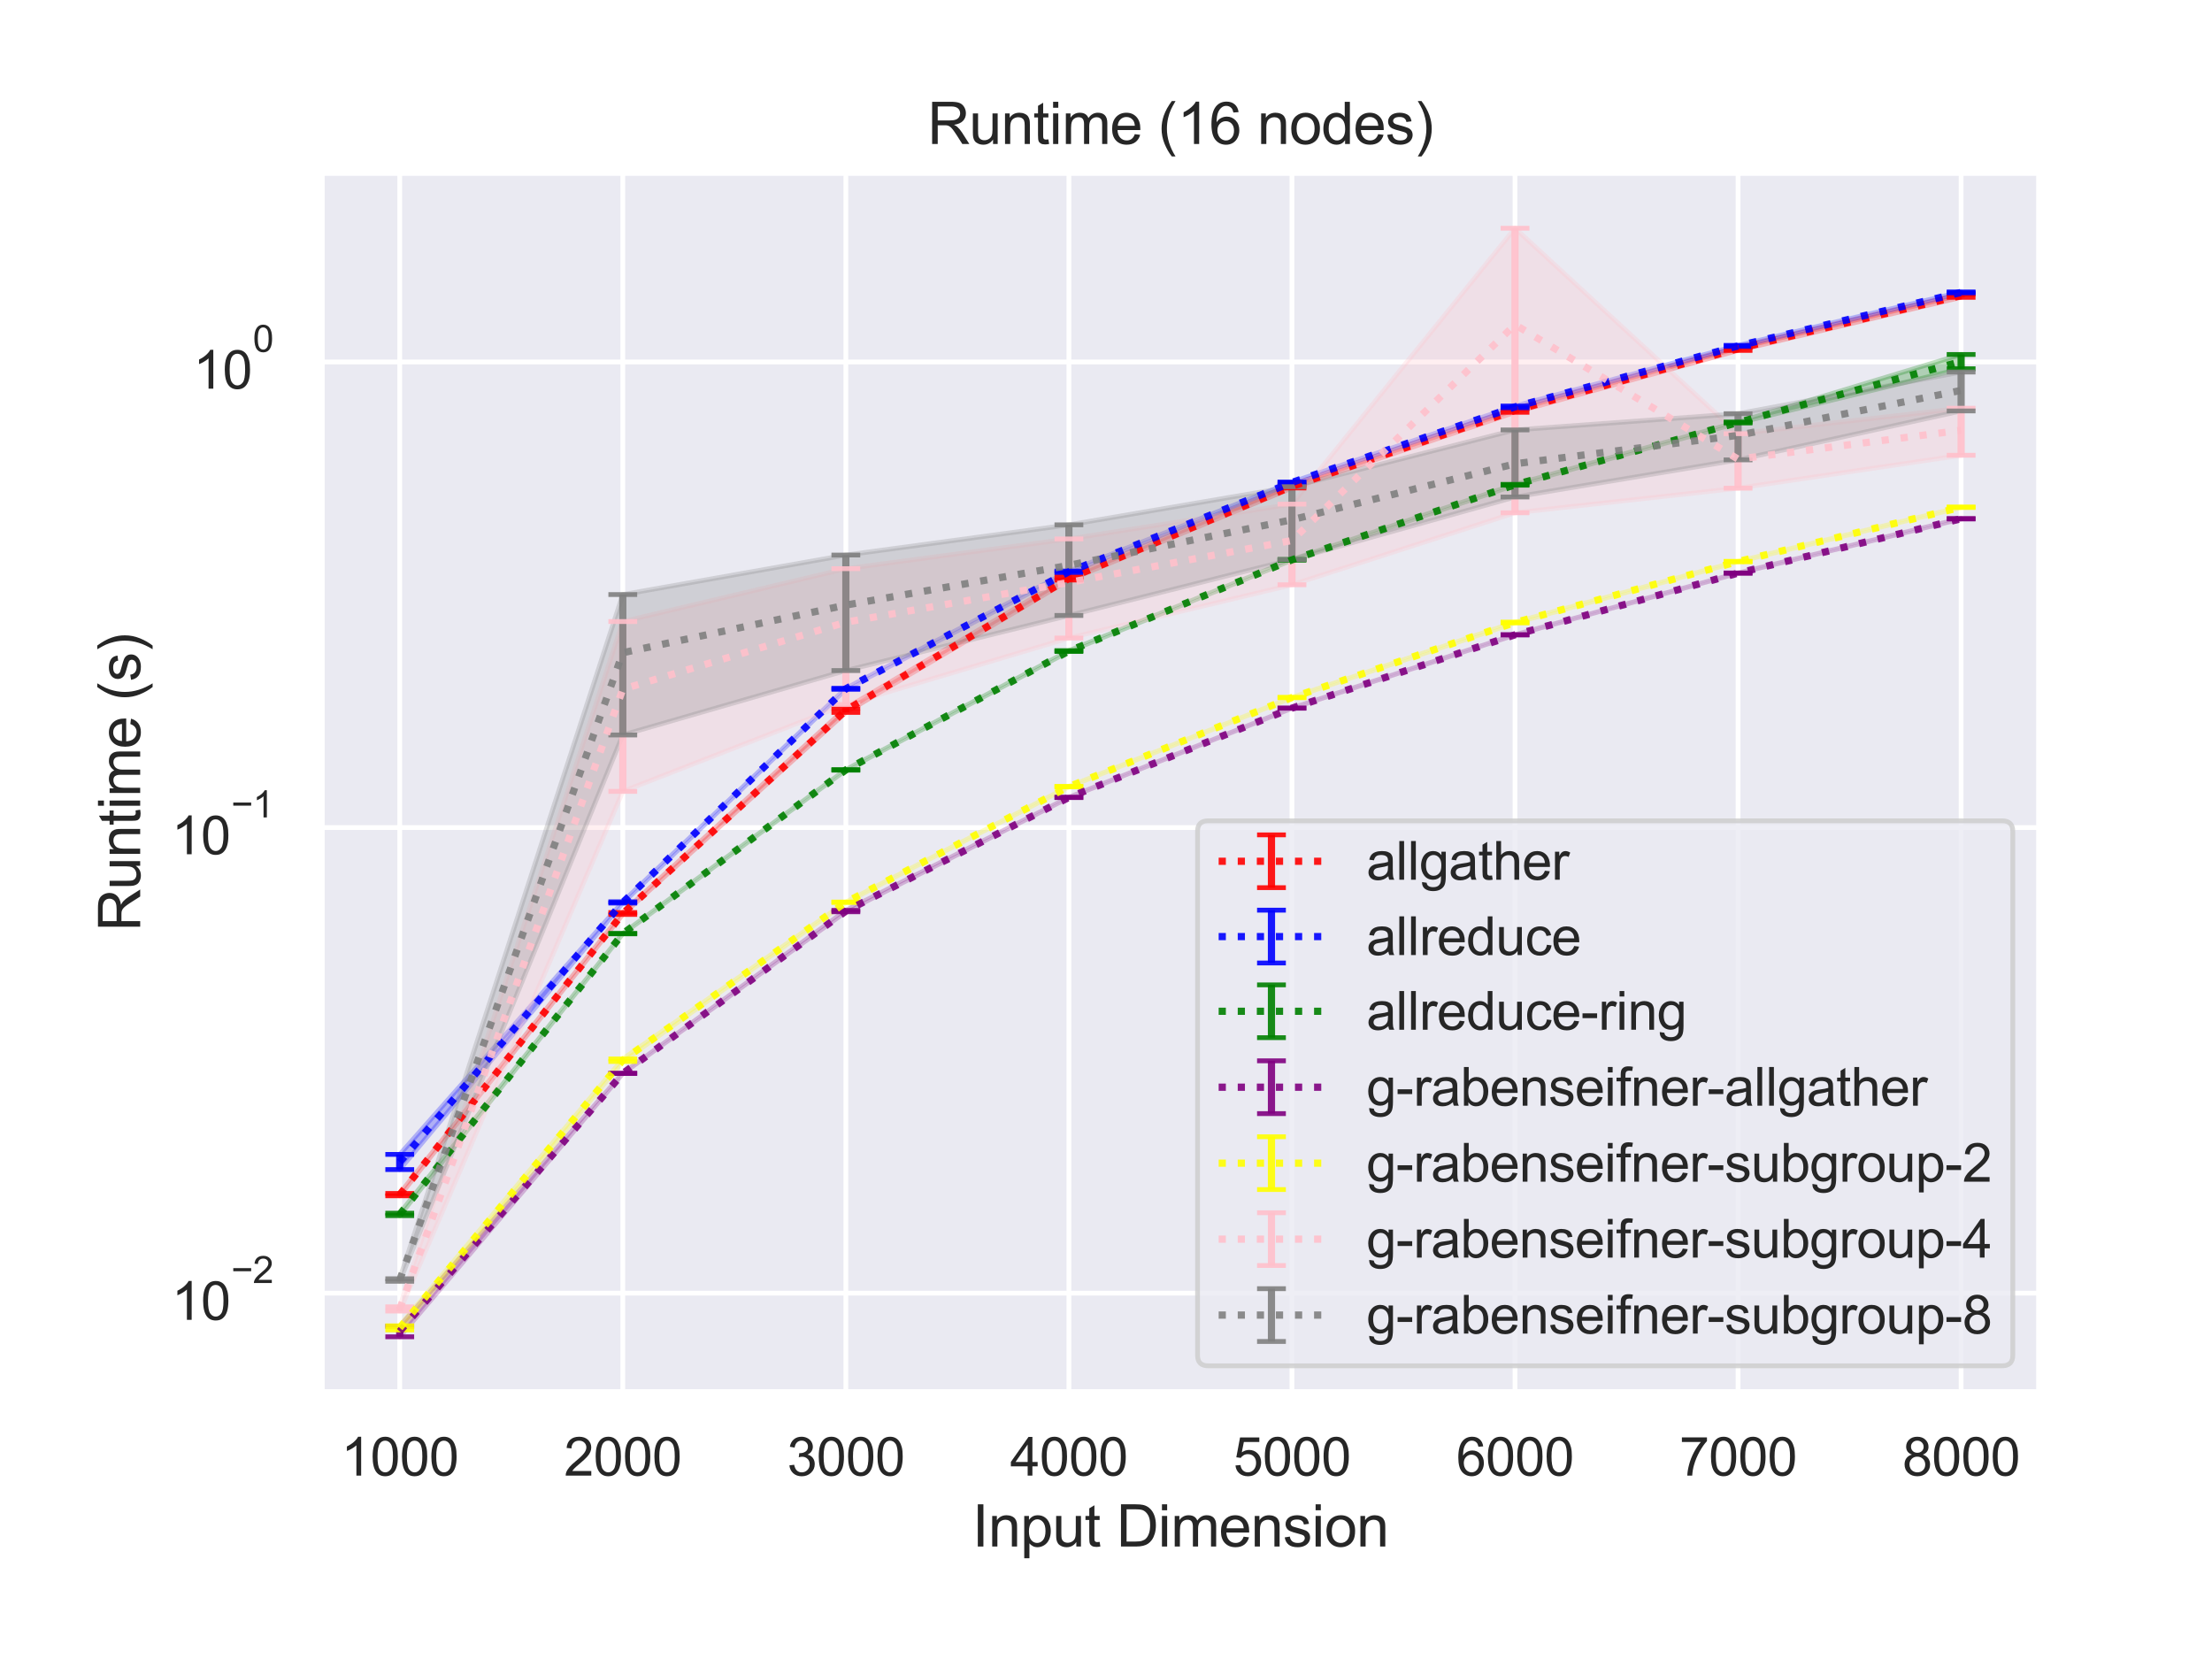 <?xml version="1.0" encoding="utf-8" standalone="no"?>
<!DOCTYPE svg PUBLIC "-//W3C//DTD SVG 1.1//EN"
  "http://www.w3.org/Graphics/SVG/1.1/DTD/svg11.dtd">
<svg height="345.6pt" version="1.1" viewBox="0 0 460.8 345.6" width="460.8pt" xmlns="http://www.w3.org/2000/svg" xmlns:xlink="http://www.w3.org/1999/xlink">
 <defs>
  <style type="text/css">*{stroke-linecap:butt;stroke-linejoin:round;}</style>
 </defs>
 <g id="figure_1">
  <g id="patch_1">
   <path d="M 0 345.6 
L 460.8 345.6 
L 460.8 0 
L 0 0 
z
" style="fill:#ffffff;"/>
  </g>
  <g id="axes_1">
   <g id="patch_2">
    <path d="M 67.01 290.02 
L 424.8 290.02 
L 424.8 36 
L 67.01 36 
z
" style="fill:#eaeaf2;"/>
   </g>
   <g id="matplotlib.axis_1">
    <g id="xtick_1">
     <g id="line2d_1">
      <path clip-path="url(#p96e466e608)" d="M 83.273 290.02 
L 83.273 36 
" style="fill:none;stroke:#ffffff;stroke-linecap:round;"/>
     </g>
     <g id="text_1">
      <!-- 1000 -->
      <g style="fill:#262626;" transform="translate(71.039 307.394)scale(0.11 -0.11)">
       <defs>
        <path d="M 2384 0 
L 1822 0 
L 1822 3584 
Q 1619 3391 1289 3197 
Q 959 3003 697 2906 
L 697 3450 
Q 1169 3672 1522 3987 
Q 1875 4303 2022 4600 
L 2384 4600 
L 2384 0 
z
" id="ArialMT-31" transform="scale(0.016)"/>
        <path d="M 266 2259 
Q 266 3072 433 3567 
Q 600 4063 929 4331 
Q 1259 4600 1759 4600 
Q 2128 4600 2406 4451 
Q 2684 4303 2865 4023 
Q 3047 3744 3150 3342 
Q 3253 2941 3253 2259 
Q 3253 1453 3087 958 
Q 2922 463 2592 192 
Q 2263 -78 1759 -78 
Q 1097 -78 719 397 
Q 266 969 266 2259 
z
M 844 2259 
Q 844 1131 1108 757 
Q 1372 384 1759 384 
Q 2147 384 2411 759 
Q 2675 1134 2675 2259 
Q 2675 3391 2411 3762 
Q 2147 4134 1753 4134 
Q 1366 4134 1134 3806 
Q 844 3388 844 2259 
z
" id="ArialMT-30" transform="scale(0.016)"/>
       </defs>
       <use xlink:href="#ArialMT-31"/>
       <use x="55.615" xlink:href="#ArialMT-30"/>
       <use x="111.23" xlink:href="#ArialMT-30"/>
       <use x="166.846" xlink:href="#ArialMT-30"/>
      </g>
     </g>
    </g>
    <g id="xtick_2">
     <g id="line2d_2">
      <path clip-path="url(#p96e466e608)" d="M 129.739 290.02 
L 129.739 36 
" style="fill:none;stroke:#ffffff;stroke-linecap:round;"/>
     </g>
     <g id="text_2">
      <!-- 2000 -->
      <g style="fill:#262626;" transform="translate(117.505 307.394)scale(0.11 -0.11)">
       <defs>
        <path d="M 3222 541 
L 3222 0 
L 194 0 
Q 188 203 259 391 
Q 375 700 629 1000 
Q 884 1300 1366 1694 
Q 2113 2306 2375 2664 
Q 2638 3022 2638 3341 
Q 2638 3675 2398 3904 
Q 2159 4134 1775 4134 
Q 1369 4134 1125 3890 
Q 881 3647 878 3216 
L 300 3275 
Q 359 3922 746 4261 
Q 1134 4600 1788 4600 
Q 2447 4600 2831 4234 
Q 3216 3869 3216 3328 
Q 3216 3053 3103 2787 
Q 2991 2522 2730 2228 
Q 2469 1934 1863 1422 
Q 1356 997 1212 845 
Q 1069 694 975 541 
L 3222 541 
z
" id="ArialMT-32" transform="scale(0.016)"/>
       </defs>
       <use xlink:href="#ArialMT-32"/>
       <use x="55.615" xlink:href="#ArialMT-30"/>
       <use x="111.23" xlink:href="#ArialMT-30"/>
       <use x="166.846" xlink:href="#ArialMT-30"/>
      </g>
     </g>
    </g>
    <g id="xtick_3">
     <g id="line2d_3">
      <path clip-path="url(#p96e466e608)" d="M 176.206 290.02 
L 176.206 36 
" style="fill:none;stroke:#ffffff;stroke-linecap:round;"/>
     </g>
     <g id="text_3">
      <!-- 3000 -->
      <g style="fill:#262626;" transform="translate(163.972 307.394)scale(0.11 -0.11)">
       <defs>
        <path d="M 269 1209 
L 831 1284 
Q 928 806 1161 595 
Q 1394 384 1728 384 
Q 2125 384 2398 659 
Q 2672 934 2672 1341 
Q 2672 1728 2419 1979 
Q 2166 2231 1775 2231 
Q 1616 2231 1378 2169 
L 1441 2663 
Q 1497 2656 1531 2656 
Q 1891 2656 2178 2843 
Q 2466 3031 2466 3422 
Q 2466 3731 2256 3934 
Q 2047 4138 1716 4138 
Q 1388 4138 1169 3931 
Q 950 3725 888 3313 
L 325 3413 
Q 428 3978 793 4289 
Q 1159 4600 1703 4600 
Q 2078 4600 2393 4439 
Q 2709 4278 2876 4000 
Q 3044 3722 3044 3409 
Q 3044 3113 2884 2869 
Q 2725 2625 2413 2481 
Q 2819 2388 3044 2092 
Q 3269 1797 3269 1353 
Q 3269 753 2831 336 
Q 2394 -81 1725 -81 
Q 1122 -81 723 278 
Q 325 638 269 1209 
z
" id="ArialMT-33" transform="scale(0.016)"/>
       </defs>
       <use xlink:href="#ArialMT-33"/>
       <use x="55.615" xlink:href="#ArialMT-30"/>
       <use x="111.23" xlink:href="#ArialMT-30"/>
       <use x="166.846" xlink:href="#ArialMT-30"/>
      </g>
     </g>
    </g>
    <g id="xtick_4">
     <g id="line2d_4">
      <path clip-path="url(#p96e466e608)" d="M 222.672 290.02 
L 222.672 36 
" style="fill:none;stroke:#ffffff;stroke-linecap:round;"/>
     </g>
     <g id="text_4">
      <!-- 4000 -->
      <g style="fill:#262626;" transform="translate(210.438 307.394)scale(0.11 -0.11)">
       <defs>
        <path d="M 2069 0 
L 2069 1097 
L 81 1097 
L 81 1613 
L 2172 4581 
L 2631 4581 
L 2631 1613 
L 3250 1613 
L 3250 1097 
L 2631 1097 
L 2631 0 
L 2069 0 
z
M 2069 1613 
L 2069 3678 
L 634 1613 
L 2069 1613 
z
" id="ArialMT-34" transform="scale(0.016)"/>
       </defs>
       <use xlink:href="#ArialMT-34"/>
       <use x="55.615" xlink:href="#ArialMT-30"/>
       <use x="111.23" xlink:href="#ArialMT-30"/>
       <use x="166.846" xlink:href="#ArialMT-30"/>
      </g>
     </g>
    </g>
    <g id="xtick_5">
     <g id="line2d_5">
      <path clip-path="url(#p96e466e608)" d="M 269.138 290.02 
L 269.138 36 
" style="fill:none;stroke:#ffffff;stroke-linecap:round;"/>
     </g>
     <g id="text_5">
      <!-- 5000 -->
      <g style="fill:#262626;" transform="translate(256.904 307.394)scale(0.11 -0.11)">
       <defs>
        <path d="M 266 1200 
L 856 1250 
Q 922 819 1161 601 
Q 1400 384 1738 384 
Q 2144 384 2425 690 
Q 2706 997 2706 1503 
Q 2706 1984 2436 2262 
Q 2166 2541 1728 2541 
Q 1456 2541 1237 2417 
Q 1019 2294 894 2097 
L 366 2166 
L 809 4519 
L 3088 4519 
L 3088 3981 
L 1259 3981 
L 1013 2750 
Q 1425 3038 1878 3038 
Q 2478 3038 2890 2622 
Q 3303 2206 3303 1553 
Q 3303 931 2941 478 
Q 2500 -78 1738 -78 
Q 1113 -78 717 272 
Q 322 622 266 1200 
z
" id="ArialMT-35" transform="scale(0.016)"/>
       </defs>
       <use xlink:href="#ArialMT-35"/>
       <use x="55.615" xlink:href="#ArialMT-30"/>
       <use x="111.23" xlink:href="#ArialMT-30"/>
       <use x="166.846" xlink:href="#ArialMT-30"/>
      </g>
     </g>
    </g>
    <g id="xtick_6">
     <g id="line2d_6">
      <path clip-path="url(#p96e466e608)" d="M 315.604 290.02 
L 315.604 36 
" style="fill:none;stroke:#ffffff;stroke-linecap:round;"/>
     </g>
     <g id="text_6">
      <!-- 6000 -->
      <g style="fill:#262626;" transform="translate(303.37 307.394)scale(0.11 -0.11)">
       <defs>
        <path d="M 3184 3459 
L 2625 3416 
Q 2550 3747 2413 3897 
Q 2184 4138 1850 4138 
Q 1581 4138 1378 3988 
Q 1113 3794 959 3422 
Q 806 3050 800 2363 
Q 1003 2672 1297 2822 
Q 1591 2972 1913 2972 
Q 2475 2972 2870 2558 
Q 3266 2144 3266 1488 
Q 3266 1056 3080 686 
Q 2894 316 2569 119 
Q 2244 -78 1831 -78 
Q 1128 -78 684 439 
Q 241 956 241 2144 
Q 241 3472 731 4075 
Q 1159 4600 1884 4600 
Q 2425 4600 2770 4297 
Q 3116 3994 3184 3459 
z
M 888 1484 
Q 888 1194 1011 928 
Q 1134 663 1356 523 
Q 1578 384 1822 384 
Q 2178 384 2434 671 
Q 2691 959 2691 1453 
Q 2691 1928 2437 2201 
Q 2184 2475 1800 2475 
Q 1419 2475 1153 2201 
Q 888 1928 888 1484 
z
" id="ArialMT-36" transform="scale(0.016)"/>
       </defs>
       <use xlink:href="#ArialMT-36"/>
       <use x="55.615" xlink:href="#ArialMT-30"/>
       <use x="111.23" xlink:href="#ArialMT-30"/>
       <use x="166.846" xlink:href="#ArialMT-30"/>
      </g>
     </g>
    </g>
    <g id="xtick_7">
     <g id="line2d_7">
      <path clip-path="url(#p96e466e608)" d="M 362.071 290.02 
L 362.071 36 
" style="fill:none;stroke:#ffffff;stroke-linecap:round;"/>
     </g>
     <g id="text_7">
      <!-- 7000 -->
      <g style="fill:#262626;" transform="translate(349.837 307.394)scale(0.11 -0.11)">
       <defs>
        <path d="M 303 3981 
L 303 4522 
L 3269 4522 
L 3269 4084 
Q 2831 3619 2401 2847 
Q 1972 2075 1738 1259 
Q 1569 684 1522 0 
L 944 0 
Q 953 541 1156 1306 
Q 1359 2072 1739 2783 
Q 2119 3494 2547 3981 
L 303 3981 
z
" id="ArialMT-37" transform="scale(0.016)"/>
       </defs>
       <use xlink:href="#ArialMT-37"/>
       <use x="55.615" xlink:href="#ArialMT-30"/>
       <use x="111.23" xlink:href="#ArialMT-30"/>
       <use x="166.846" xlink:href="#ArialMT-30"/>
      </g>
     </g>
    </g>
    <g id="xtick_8">
     <g id="line2d_8">
      <path clip-path="url(#p96e466e608)" d="M 408.537 290.02 
L 408.537 36 
" style="fill:none;stroke:#ffffff;stroke-linecap:round;"/>
     </g>
     <g id="text_8">
      <!-- 8000 -->
      <g style="fill:#262626;" transform="translate(396.303 307.394)scale(0.11 -0.11)">
       <defs>
        <path d="M 1131 2484 
Q 781 2613 612 2850 
Q 444 3088 444 3419 
Q 444 3919 803 4259 
Q 1163 4600 1759 4600 
Q 2359 4600 2725 4251 
Q 3091 3903 3091 3403 
Q 3091 3084 2923 2848 
Q 2756 2613 2416 2484 
Q 2838 2347 3058 2040 
Q 3278 1734 3278 1309 
Q 3278 722 2862 322 
Q 2447 -78 1769 -78 
Q 1091 -78 675 323 
Q 259 725 259 1325 
Q 259 1772 486 2073 
Q 713 2375 1131 2484 
z
M 1019 3438 
Q 1019 3113 1228 2906 
Q 1438 2700 1772 2700 
Q 2097 2700 2305 2904 
Q 2513 3109 2513 3406 
Q 2513 3716 2298 3927 
Q 2084 4138 1766 4138 
Q 1444 4138 1231 3931 
Q 1019 3725 1019 3438 
z
M 838 1322 
Q 838 1081 952 856 
Q 1066 631 1291 507 
Q 1516 384 1775 384 
Q 2178 384 2440 643 
Q 2703 903 2703 1303 
Q 2703 1709 2433 1975 
Q 2163 2241 1756 2241 
Q 1359 2241 1098 1978 
Q 838 1716 838 1322 
z
" id="ArialMT-38" transform="scale(0.016)"/>
       </defs>
       <use xlink:href="#ArialMT-38"/>
       <use x="55.615" xlink:href="#ArialMT-30"/>
       <use x="111.23" xlink:href="#ArialMT-30"/>
       <use x="166.846" xlink:href="#ArialMT-30"/>
      </g>
     </g>
    </g>
    <g id="text_9">
     <!-- Input Dimension -->
     <g style="fill:#262626;" transform="translate(202.551 322.169)scale(0.12 -0.12)">
      <defs>
       <path d="M 597 0 
L 597 4581 
L 1203 4581 
L 1203 0 
L 597 0 
z
" id="ArialMT-49" transform="scale(0.016)"/>
       <path d="M 422 0 
L 422 3319 
L 928 3319 
L 928 2847 
Q 1294 3394 1984 3394 
Q 2284 3394 2536 3286 
Q 2788 3178 2913 3003 
Q 3038 2828 3088 2588 
Q 3119 2431 3119 2041 
L 3119 0 
L 2556 0 
L 2556 2019 
Q 2556 2363 2490 2533 
Q 2425 2703 2258 2804 
Q 2091 2906 1866 2906 
Q 1506 2906 1245 2678 
Q 984 2450 984 1813 
L 984 0 
L 422 0 
z
" id="ArialMT-6e" transform="scale(0.016)"/>
       <path d="M 422 -1272 
L 422 3319 
L 934 3319 
L 934 2888 
Q 1116 3141 1344 3267 
Q 1572 3394 1897 3394 
Q 2322 3394 2647 3175 
Q 2972 2956 3137 2557 
Q 3303 2159 3303 1684 
Q 3303 1175 3120 767 
Q 2938 359 2589 142 
Q 2241 -75 1856 -75 
Q 1575 -75 1351 44 
Q 1128 163 984 344 
L 984 -1272 
L 422 -1272 
z
M 931 1641 
Q 931 1000 1190 694 
Q 1450 388 1819 388 
Q 2194 388 2461 705 
Q 2728 1022 2728 1688 
Q 2728 2322 2467 2637 
Q 2206 2953 1844 2953 
Q 1484 2953 1207 2617 
Q 931 2281 931 1641 
z
" id="ArialMT-70" transform="scale(0.016)"/>
       <path d="M 2597 0 
L 2597 488 
Q 2209 -75 1544 -75 
Q 1250 -75 995 37 
Q 741 150 617 320 
Q 494 491 444 738 
Q 409 903 409 1263 
L 409 3319 
L 972 3319 
L 972 1478 
Q 972 1038 1006 884 
Q 1059 663 1231 536 
Q 1403 409 1656 409 
Q 1909 409 2131 539 
Q 2353 669 2445 892 
Q 2538 1116 2538 1541 
L 2538 3319 
L 3100 3319 
L 3100 0 
L 2597 0 
z
" id="ArialMT-75" transform="scale(0.016)"/>
       <path d="M 1650 503 
L 1731 6 
Q 1494 -44 1306 -44 
Q 1000 -44 831 53 
Q 663 150 594 308 
Q 525 466 525 972 
L 525 2881 
L 113 2881 
L 113 3319 
L 525 3319 
L 525 4141 
L 1084 4478 
L 1084 3319 
L 1650 3319 
L 1650 2881 
L 1084 2881 
L 1084 941 
Q 1084 700 1114 631 
Q 1144 563 1211 522 
Q 1278 481 1403 481 
Q 1497 481 1650 503 
z
" id="ArialMT-74" transform="scale(0.016)"/>
       <path id="ArialMT-20" transform="scale(0.016)"/>
       <path d="M 494 0 
L 494 4581 
L 2072 4581 
Q 2606 4581 2888 4516 
Q 3281 4425 3559 4188 
Q 3922 3881 4101 3404 
Q 4281 2928 4281 2316 
Q 4281 1794 4159 1391 
Q 4038 988 3847 723 
Q 3656 459 3429 307 
Q 3203 156 2883 78 
Q 2563 0 2147 0 
L 494 0 
z
M 1100 541 
L 2078 541 
Q 2531 541 2789 625 
Q 3047 709 3200 863 
Q 3416 1078 3536 1442 
Q 3656 1806 3656 2325 
Q 3656 3044 3420 3430 
Q 3184 3816 2847 3947 
Q 2603 4041 2063 4041 
L 1100 4041 
L 1100 541 
z
" id="ArialMT-44" transform="scale(0.016)"/>
       <path d="M 425 3934 
L 425 4581 
L 988 4581 
L 988 3934 
L 425 3934 
z
M 425 0 
L 425 3319 
L 988 3319 
L 988 0 
L 425 0 
z
" id="ArialMT-69" transform="scale(0.016)"/>
       <path d="M 422 0 
L 422 3319 
L 925 3319 
L 925 2853 
Q 1081 3097 1340 3245 
Q 1600 3394 1931 3394 
Q 2300 3394 2536 3241 
Q 2772 3088 2869 2813 
Q 3263 3394 3894 3394 
Q 4388 3394 4653 3120 
Q 4919 2847 4919 2278 
L 4919 0 
L 4359 0 
L 4359 2091 
Q 4359 2428 4304 2576 
Q 4250 2725 4106 2815 
Q 3963 2906 3769 2906 
Q 3419 2906 3187 2673 
Q 2956 2441 2956 1928 
L 2956 0 
L 2394 0 
L 2394 2156 
Q 2394 2531 2256 2718 
Q 2119 2906 1806 2906 
Q 1569 2906 1367 2781 
Q 1166 2656 1075 2415 
Q 984 2175 984 1722 
L 984 0 
L 422 0 
z
" id="ArialMT-6d" transform="scale(0.016)"/>
       <path d="M 2694 1069 
L 3275 997 
Q 3138 488 2766 206 
Q 2394 -75 1816 -75 
Q 1088 -75 661 373 
Q 234 822 234 1631 
Q 234 2469 665 2931 
Q 1097 3394 1784 3394 
Q 2450 3394 2872 2941 
Q 3294 2488 3294 1666 
Q 3294 1616 3291 1516 
L 816 1516 
Q 847 969 1125 678 
Q 1403 388 1819 388 
Q 2128 388 2347 550 
Q 2566 713 2694 1069 
z
M 847 1978 
L 2700 1978 
Q 2663 2397 2488 2606 
Q 2219 2931 1791 2931 
Q 1403 2931 1139 2672 
Q 875 2413 847 1978 
z
" id="ArialMT-65" transform="scale(0.016)"/>
       <path d="M 197 991 
L 753 1078 
Q 800 744 1014 566 
Q 1228 388 1613 388 
Q 2000 388 2187 545 
Q 2375 703 2375 916 
Q 2375 1106 2209 1216 
Q 2094 1291 1634 1406 
Q 1016 1563 777 1677 
Q 538 1791 414 1992 
Q 291 2194 291 2438 
Q 291 2659 392 2848 
Q 494 3038 669 3163 
Q 800 3259 1026 3326 
Q 1253 3394 1513 3394 
Q 1903 3394 2198 3281 
Q 2494 3169 2634 2976 
Q 2775 2784 2828 2463 
L 2278 2388 
Q 2241 2644 2061 2787 
Q 1881 2931 1553 2931 
Q 1166 2931 1000 2803 
Q 834 2675 834 2503 
Q 834 2394 903 2306 
Q 972 2216 1119 2156 
Q 1203 2125 1616 2013 
Q 2213 1853 2448 1751 
Q 2684 1650 2818 1456 
Q 2953 1263 2953 975 
Q 2953 694 2789 445 
Q 2625 197 2315 61 
Q 2006 -75 1616 -75 
Q 969 -75 630 194 
Q 291 463 197 991 
z
" id="ArialMT-73" transform="scale(0.016)"/>
       <path d="M 213 1659 
Q 213 2581 725 3025 
Q 1153 3394 1769 3394 
Q 2453 3394 2887 2945 
Q 3322 2497 3322 1706 
Q 3322 1066 3130 698 
Q 2938 331 2570 128 
Q 2203 -75 1769 -75 
Q 1072 -75 642 372 
Q 213 819 213 1659 
z
M 791 1659 
Q 791 1022 1069 705 
Q 1347 388 1769 388 
Q 2188 388 2466 706 
Q 2744 1025 2744 1678 
Q 2744 2294 2464 2611 
Q 2184 2928 1769 2928 
Q 1347 2928 1069 2612 
Q 791 2297 791 1659 
z
" id="ArialMT-6f" transform="scale(0.016)"/>
      </defs>
      <use xlink:href="#ArialMT-49"/>
      <use x="27.783" xlink:href="#ArialMT-6e"/>
      <use x="83.398" xlink:href="#ArialMT-70"/>
      <use x="139.014" xlink:href="#ArialMT-75"/>
      <use x="194.629" xlink:href="#ArialMT-74"/>
      <use x="222.412" xlink:href="#ArialMT-20"/>
      <use x="250.195" xlink:href="#ArialMT-44"/>
      <use x="322.412" xlink:href="#ArialMT-69"/>
      <use x="344.629" xlink:href="#ArialMT-6d"/>
      <use x="427.93" xlink:href="#ArialMT-65"/>
      <use x="483.545" xlink:href="#ArialMT-6e"/>
      <use x="539.16" xlink:href="#ArialMT-73"/>
      <use x="589.16" xlink:href="#ArialMT-69"/>
      <use x="611.377" xlink:href="#ArialMT-6f"/>
      <use x="666.992" xlink:href="#ArialMT-6e"/>
     </g>
    </g>
   </g>
   <g id="matplotlib.axis_2">
    <g id="ytick_1">
     <g id="line2d_9">
      <path clip-path="url(#p96e466e608)" d="M 67.01 269.384 
L 424.8 269.384 
" style="fill:none;stroke:#ffffff;stroke-linecap:round;"/>
     </g>
     <g id="text_10">
      <!-- $\mathdefault{10^{-2}}$ -->
      <g style="fill:#262626;" transform="translate(35.73 275.056)scale(0.11 -0.11)">
       <defs>
        <path d="M 3381 1997 
L 356 1997 
L 356 2522 
L 3381 2522 
L 3381 1997 
z
" id="ArialMT-2212" transform="scale(0.016)"/>
       </defs>
       <use transform="translate(0 0.994)" xlink:href="#ArialMT-31"/>
       <use transform="translate(55.615 0.994)" xlink:href="#ArialMT-30"/>
       <use transform="translate(112.973 70.688)scale(0.7)" xlink:href="#ArialMT-2212"/>
       <use transform="translate(153.852 70.688)scale(0.7)" xlink:href="#ArialMT-32"/>
      </g>
     </g>
    </g>
    <g id="ytick_2">
     <g id="line2d_10">
      <path clip-path="url(#p96e466e608)" d="M 67.01 172.395 
L 424.8 172.395 
" style="fill:none;stroke:#ffffff;stroke-linecap:round;"/>
     </g>
     <g id="text_11">
      <!-- $\mathdefault{10^{-1}}$ -->
      <g style="fill:#262626;" transform="translate(35.73 178.067)scale(0.11 -0.11)">
       <use transform="translate(0 0.994)" xlink:href="#ArialMT-31"/>
       <use transform="translate(55.615 0.994)" xlink:href="#ArialMT-30"/>
       <use transform="translate(112.973 70.688)scale(0.7)" xlink:href="#ArialMT-2212"/>
       <use transform="translate(153.852 70.688)scale(0.7)" xlink:href="#ArialMT-31"/>
      </g>
     </g>
    </g>
    <g id="ytick_3">
     <g id="line2d_11">
      <path clip-path="url(#p96e466e608)" d="M 67.01 75.406 
L 424.8 75.406 
" style="fill:none;stroke:#ffffff;stroke-linecap:round;"/>
     </g>
     <g id="text_12">
      <!-- $\mathdefault{10^{0}}$ -->
      <g style="fill:#262626;" transform="translate(40.24 81.078)scale(0.11 -0.11)">
       <use transform="translate(0 0.994)" xlink:href="#ArialMT-31"/>
       <use transform="translate(55.615 0.994)" xlink:href="#ArialMT-30"/>
       <use transform="translate(112.973 70.688)scale(0.7)" xlink:href="#ArialMT-30"/>
      </g>
     </g>
    </g>
    <g id="ytick_4"/>
    <g id="ytick_5"/>
    <g id="ytick_6"/>
    <g id="ytick_7"/>
    <g id="ytick_8"/>
    <g id="ytick_9"/>
    <g id="ytick_10"/>
    <g id="ytick_11"/>
    <g id="ytick_12"/>
    <g id="ytick_13"/>
    <g id="ytick_14"/>
    <g id="ytick_15"/>
    <g id="ytick_16"/>
    <g id="ytick_17"/>
    <g id="ytick_18"/>
    <g id="ytick_19"/>
    <g id="ytick_20"/>
    <g id="ytick_21"/>
    <g id="ytick_22"/>
    <g id="ytick_23"/>
    <g id="text_13">
     <!-- Runtime (s) -->
     <g style="fill:#262626;" transform="translate(29.204 194.013)rotate(-90)scale(0.12 -0.12)">
      <defs>
       <path d="M 503 0 
L 503 4581 
L 2534 4581 
Q 3147 4581 3465 4457 
Q 3784 4334 3975 4021 
Q 4166 3709 4166 3331 
Q 4166 2844 3850 2509 
Q 3534 2175 2875 2084 
Q 3116 1969 3241 1856 
Q 3506 1613 3744 1247 
L 4541 0 
L 3778 0 
L 3172 953 
Q 2906 1366 2734 1584 
Q 2563 1803 2427 1890 
Q 2291 1978 2150 2013 
Q 2047 2034 1813 2034 
L 1109 2034 
L 1109 0 
L 503 0 
z
M 1109 2559 
L 2413 2559 
Q 2828 2559 3062 2645 
Q 3297 2731 3419 2920 
Q 3541 3109 3541 3331 
Q 3541 3656 3305 3865 
Q 3069 4075 2559 4075 
L 1109 4075 
L 1109 2559 
z
" id="ArialMT-52" transform="scale(0.016)"/>
       <path d="M 1497 -1347 
Q 1031 -759 709 28 
Q 388 816 388 1659 
Q 388 2403 628 3084 
Q 909 3875 1497 4659 
L 1900 4659 
Q 1522 4009 1400 3731 
Q 1209 3300 1100 2831 
Q 966 2247 966 1656 
Q 966 153 1900 -1347 
L 1497 -1347 
z
" id="ArialMT-28" transform="scale(0.016)"/>
       <path d="M 791 -1347 
L 388 -1347 
Q 1322 153 1322 1656 
Q 1322 2244 1188 2822 
Q 1081 3291 891 3722 
Q 769 4003 388 4659 
L 791 4659 
Q 1378 3875 1659 3084 
Q 1900 2403 1900 1659 
Q 1900 816 1576 28 
Q 1253 -759 791 -1347 
z
" id="ArialMT-29" transform="scale(0.016)"/>
      </defs>
      <use xlink:href="#ArialMT-52"/>
      <use x="72.217" xlink:href="#ArialMT-75"/>
      <use x="127.832" xlink:href="#ArialMT-6e"/>
      <use x="183.447" xlink:href="#ArialMT-74"/>
      <use x="211.23" xlink:href="#ArialMT-69"/>
      <use x="233.447" xlink:href="#ArialMT-6d"/>
      <use x="316.748" xlink:href="#ArialMT-65"/>
      <use x="372.363" xlink:href="#ArialMT-20"/>
      <use x="400.146" xlink:href="#ArialMT-28"/>
      <use x="433.447" xlink:href="#ArialMT-73"/>
      <use x="483.447" xlink:href="#ArialMT-29"/>
     </g>
    </g>
   </g>
   <g id="PolyCollection_1">
    <defs>
     <path d="M 83.273 -96.975 
L 83.273 -96.491 
L 129.739 -155.104 
L 176.206 -197.196 
L 222.672 -224.768 
L 269.138 -243.946 
L 315.604 -259.71 
L 362.071 -272.604 
L 408.537 -283.666 
L 408.537 -284.367 
L 408.537 -284.367 
L 362.071 -273.315 
L 315.604 -260.499 
L 269.138 -244.604 
L 222.672 -225.451 
L 176.206 -198.079 
L 129.739 -155.502 
L 83.273 -96.975 
z
" id="m1030d42e5c" style="stroke:#ff0000;stroke-opacity:0.25;"/>
    </defs>
    <g clip-path="url(#p96e466e608)">
     <use style="fill:#ff0000;fill-opacity:0.25;stroke:#ff0000;stroke-opacity:0.25;" x="0" xlink:href="#m1030d42e5c" y="345.6"/>
    </g>
   </g>
   <g id="PolyCollection_2">
    <defs>
     <path d="M 83.273 -105.117 
L 83.273 -101.958 
L 129.739 -157.48 
L 176.206 -202.015 
L 222.672 -226.348 
L 269.138 -245.034 
L 315.604 -260.658 
L 362.071 -273.437 
L 408.537 -284.584 
L 408.537 -284.779 
L 408.537 -284.779 
L 362.071 -273.65 
L 315.604 -261.012 
L 269.138 -245.177 
L 222.672 -226.626 
L 176.206 -202.22 
L 129.739 -157.73 
L 83.273 -105.117 
z
" id="m0530c7e561" style="stroke:#0000ff;stroke-opacity:0.25;"/>
    </defs>
    <g clip-path="url(#p96e466e608)">
     <use style="fill:#0000ff;fill-opacity:0.25;stroke:#0000ff;stroke-opacity:0.25;" x="0" xlink:href="#m0530c7e561" y="345.6"/>
    </g>
   </g>
   <g id="PolyCollection_3">
    <defs>
     <path d="M 83.273 -92.864 
L 83.273 -92.37 
L 129.739 -151.061 
L 176.206 -185.167 
L 222.672 -209.891 
L 269.138 -228.908 
L 315.604 -244.532 
L 362.071 -257.495 
L 408.537 -268.785 
L 408.537 -271.757 
L 408.537 -271.757 
L 362.071 -257.688 
L 315.604 -244.69 
L 269.138 -229.035 
L 222.672 -210.06 
L 176.206 -185.268 
L 129.739 -151.159 
L 83.273 -92.864 
z
" id="mb9fe23333e" style="stroke:#008000;stroke-opacity:0.25;"/>
    </defs>
    <g clip-path="url(#p96e466e608)">
     <use style="fill:#008000;fill-opacity:0.25;stroke:#008000;stroke-opacity:0.25;" x="0" xlink:href="#mb9fe23333e" y="345.6"/>
    </g>
   </g>
   <g id="PolyCollection_4">
    <defs>
     <path d="M 83.273 -69.319 
L 83.273 -67.126 
L 129.739 -121.963 
L 176.206 -155.66 
L 222.672 -179.454 
L 269.138 -198.068 
L 315.604 -213.332 
L 362.071 -226.195 
L 408.537 -237.49 
L 408.537 -237.578 
L 408.537 -237.578 
L 362.071 -226.233 
L 315.604 -213.38 
L 269.138 -198.102 
L 222.672 -179.514 
L 176.206 -155.957 
L 129.739 -122.028 
L 83.273 -69.319 
z
" id="m53e9ba9f0c" style="stroke:#800080;stroke-opacity:0.25;"/>
    </defs>
    <g clip-path="url(#p96e466e608)">
     <use style="fill:#800080;fill-opacity:0.25;stroke:#800080;stroke-opacity:0.25;" x="0" xlink:href="#m53e9ba9f0c" y="345.6"/>
    </g>
   </g>
   <g id="PolyCollection_5">
    <defs>
     <path d="M 83.273 -69.403 
L 83.273 -68.55 
L 129.739 -124.477 
L 176.206 -157.616 
L 222.672 -181.689 
L 269.138 -200.259 
L 315.604 -215.836 
L 362.071 -228.583 
L 408.537 -239.885 
L 408.537 -239.981 
L 408.537 -239.981 
L 362.071 -228.656 
L 315.604 -216.002 
L 269.138 -200.322 
L 222.672 -181.775 
L 176.206 -157.688 
L 129.739 -125.001 
L 83.273 -69.403 
z
" id="m9e413bd505" style="stroke:#ffff00;stroke-opacity:0.25;"/>
    </defs>
    <g clip-path="url(#p96e466e608)">
     <use style="fill:#ffff00;fill-opacity:0.25;stroke:#ffff00;stroke-opacity:0.25;" x="0" xlink:href="#m9e413bd505" y="345.6"/>
    </g>
   </g>
   <g id="PolyCollection_6">
    <defs>
     <path d="M 83.273 -73.366 
L 83.273 -72.484 
L 129.739 -180.744 
L 176.206 -198.842 
L 222.672 -212.684 
L 269.138 -223.779 
L 315.604 -238.777 
L 362.071 -243.9 
L 408.537 -250.76 
L 408.537 -260.553 
L 408.537 -260.553 
L 362.071 -255.253 
L 315.604 -298.054 
L 269.138 -240.579 
L 222.672 -233.335 
L 176.206 -227.133 
L 129.739 -216.12 
L 83.273 -73.366 
z
" id="m5a7f477569" style="stroke:#ffc0cb;stroke-opacity:0.25;"/>
    </defs>
    <g clip-path="url(#p96e466e608)">
     <use style="fill:#ffc0cb;fill-opacity:0.25;stroke:#ffc0cb;stroke-opacity:0.25;" x="0" xlink:href="#m5a7f477569" y="345.6"/>
    </g>
   </g>
   <g id="PolyCollection_7">
    <defs>
     <path d="M 83.273 -79.214 
L 83.273 -78.682 
L 129.739 -192.492 
L 176.206 -205.911 
L 222.672 -217.388 
L 269.138 -229.037 
L 315.604 -242.065 
L 362.071 -249.798 
L 408.537 -259.992 
L 408.537 -268.1 
L 408.537 -268.1 
L 362.071 -259.421 
L 315.604 -256.039 
L 269.138 -244.213 
L 222.672 -236.269 
L 176.206 -229.974 
L 129.739 -221.741 
L 83.273 -79.214 
z
" id="mb85f2f6fc0" style="stroke:#808080;stroke-opacity:0.25;"/>
    </defs>
    <g clip-path="url(#p96e466e608)">
     <use style="fill:#808080;fill-opacity:0.25;stroke:#808080;stroke-opacity:0.25;" x="0" xlink:href="#mb85f2f6fc0" y="345.6"/>
    </g>
   </g>
   <g id="LineCollection_1">
    <path clip-path="url(#p96e466e608)" d="M 83.273 249.109 
L 83.273 248.625 
" style="fill:none;stroke:#ff0000;stroke-opacity:0.9;stroke-width:1.5;"/>
    <path clip-path="url(#p96e466e608)" d="M 129.739 190.496 
L 129.739 190.098 
" style="fill:none;stroke:#ff0000;stroke-opacity:0.9;stroke-width:1.5;"/>
    <path clip-path="url(#p96e466e608)" d="M 176.206 148.404 
L 176.206 147.521 
" style="fill:none;stroke:#ff0000;stroke-opacity:0.9;stroke-width:1.5;"/>
    <path clip-path="url(#p96e466e608)" d="M 222.672 120.832 
L 222.672 120.149 
" style="fill:none;stroke:#ff0000;stroke-opacity:0.9;stroke-width:1.5;"/>
    <path clip-path="url(#p96e466e608)" d="M 269.138 101.654 
L 269.138 100.996 
" style="fill:none;stroke:#ff0000;stroke-opacity:0.9;stroke-width:1.5;"/>
    <path clip-path="url(#p96e466e608)" d="M 315.604 85.89 
L 315.604 85.101 
" style="fill:none;stroke:#ff0000;stroke-opacity:0.9;stroke-width:1.5;"/>
    <path clip-path="url(#p96e466e608)" d="M 362.071 72.996 
L 362.071 72.285 
" style="fill:none;stroke:#ff0000;stroke-opacity:0.9;stroke-width:1.5;"/>
    <path clip-path="url(#p96e466e608)" d="M 408.537 61.934 
L 408.537 61.233 
" style="fill:none;stroke:#ff0000;stroke-opacity:0.9;stroke-width:1.5;"/>
   </g>
   <g id="LineCollection_2">
    <path clip-path="url(#p96e466e608)" d="M 83.273 243.642 
L 83.273 240.483 
" style="fill:none;stroke:#0000ff;stroke-opacity:0.9;stroke-width:1.5;"/>
    <path clip-path="url(#p96e466e608)" d="M 129.739 188.12 
L 129.739 187.87 
" style="fill:none;stroke:#0000ff;stroke-opacity:0.9;stroke-width:1.5;"/>
    <path clip-path="url(#p96e466e608)" d="M 176.206 143.585 
L 176.206 143.38 
" style="fill:none;stroke:#0000ff;stroke-opacity:0.9;stroke-width:1.5;"/>
    <path clip-path="url(#p96e466e608)" d="M 222.672 119.252 
L 222.672 118.974 
" style="fill:none;stroke:#0000ff;stroke-opacity:0.9;stroke-width:1.5;"/>
    <path clip-path="url(#p96e466e608)" d="M 269.138 100.566 
L 269.138 100.423 
" style="fill:none;stroke:#0000ff;stroke-opacity:0.9;stroke-width:1.5;"/>
    <path clip-path="url(#p96e466e608)" d="M 315.604 84.942 
L 315.604 84.588 
" style="fill:none;stroke:#0000ff;stroke-opacity:0.9;stroke-width:1.5;"/>
    <path clip-path="url(#p96e466e608)" d="M 362.071 72.163 
L 362.071 71.95 
" style="fill:none;stroke:#0000ff;stroke-opacity:0.9;stroke-width:1.5;"/>
    <path clip-path="url(#p96e466e608)" d="M 408.537 61.016 
L 408.537 60.821 
" style="fill:none;stroke:#0000ff;stroke-opacity:0.9;stroke-width:1.5;"/>
   </g>
   <g id="LineCollection_3">
    <path clip-path="url(#p96e466e608)" d="M 83.273 253.23 
L 83.273 252.736 
" style="fill:none;stroke:#008000;stroke-opacity:0.9;stroke-width:1.5;"/>
    <path clip-path="url(#p96e466e608)" d="M 129.739 194.539 
L 129.739 194.441 
" style="fill:none;stroke:#008000;stroke-opacity:0.9;stroke-width:1.5;"/>
    <path clip-path="url(#p96e466e608)" d="M 176.206 160.433 
L 176.206 160.332 
" style="fill:none;stroke:#008000;stroke-opacity:0.9;stroke-width:1.5;"/>
    <path clip-path="url(#p96e466e608)" d="M 222.672 135.709 
L 222.672 135.54 
" style="fill:none;stroke:#008000;stroke-opacity:0.9;stroke-width:1.5;"/>
    <path clip-path="url(#p96e466e608)" d="M 269.138 116.692 
L 269.138 116.565 
" style="fill:none;stroke:#008000;stroke-opacity:0.9;stroke-width:1.5;"/>
    <path clip-path="url(#p96e466e608)" d="M 315.604 101.068 
L 315.604 100.91 
" style="fill:none;stroke:#008000;stroke-opacity:0.9;stroke-width:1.5;"/>
    <path clip-path="url(#p96e466e608)" d="M 362.071 88.105 
L 362.071 87.912 
" style="fill:none;stroke:#008000;stroke-opacity:0.9;stroke-width:1.5;"/>
    <path clip-path="url(#p96e466e608)" d="M 408.537 76.815 
L 408.537 73.843 
" style="fill:none;stroke:#008000;stroke-opacity:0.9;stroke-width:1.5;"/>
   </g>
   <g id="LineCollection_4">
    <path clip-path="url(#p96e466e608)" d="M 83.273 278.474 
L 83.273 276.281 
" style="fill:none;stroke:#800080;stroke-opacity:0.9;stroke-width:1.5;"/>
    <path clip-path="url(#p96e466e608)" d="M 129.739 223.637 
L 129.739 223.572 
" style="fill:none;stroke:#800080;stroke-opacity:0.9;stroke-width:1.5;"/>
    <path clip-path="url(#p96e466e608)" d="M 176.206 189.94 
L 176.206 189.643 
" style="fill:none;stroke:#800080;stroke-opacity:0.9;stroke-width:1.5;"/>
    <path clip-path="url(#p96e466e608)" d="M 222.672 166.146 
L 222.672 166.086 
" style="fill:none;stroke:#800080;stroke-opacity:0.9;stroke-width:1.5;"/>
    <path clip-path="url(#p96e466e608)" d="M 269.138 147.532 
L 269.138 147.498 
" style="fill:none;stroke:#800080;stroke-opacity:0.9;stroke-width:1.5;"/>
    <path clip-path="url(#p96e466e608)" d="M 315.604 132.268 
L 315.604 132.22 
" style="fill:none;stroke:#800080;stroke-opacity:0.9;stroke-width:1.5;"/>
    <path clip-path="url(#p96e466e608)" d="M 362.071 119.405 
L 362.071 119.367 
" style="fill:none;stroke:#800080;stroke-opacity:0.9;stroke-width:1.5;"/>
    <path clip-path="url(#p96e466e608)" d="M 408.537 108.11 
L 408.537 108.022 
" style="fill:none;stroke:#800080;stroke-opacity:0.9;stroke-width:1.5;"/>
   </g>
   <g id="LineCollection_5">
    <path clip-path="url(#p96e466e608)" d="M 83.273 277.05 
L 83.273 276.197 
" style="fill:none;stroke:#ffff00;stroke-opacity:0.9;stroke-width:1.5;"/>
    <path clip-path="url(#p96e466e608)" d="M 129.739 221.123 
L 129.739 220.599 
" style="fill:none;stroke:#ffff00;stroke-opacity:0.9;stroke-width:1.5;"/>
    <path clip-path="url(#p96e466e608)" d="M 176.206 187.984 
L 176.206 187.912 
" style="fill:none;stroke:#ffff00;stroke-opacity:0.9;stroke-width:1.5;"/>
    <path clip-path="url(#p96e466e608)" d="M 222.672 163.911 
L 222.672 163.825 
" style="fill:none;stroke:#ffff00;stroke-opacity:0.9;stroke-width:1.5;"/>
    <path clip-path="url(#p96e466e608)" d="M 269.138 145.341 
L 269.138 145.278 
" style="fill:none;stroke:#ffff00;stroke-opacity:0.9;stroke-width:1.5;"/>
    <path clip-path="url(#p96e466e608)" d="M 315.604 129.764 
L 315.604 129.598 
" style="fill:none;stroke:#ffff00;stroke-opacity:0.9;stroke-width:1.5;"/>
    <path clip-path="url(#p96e466e608)" d="M 362.071 117.017 
L 362.071 116.944 
" style="fill:none;stroke:#ffff00;stroke-opacity:0.9;stroke-width:1.5;"/>
    <path clip-path="url(#p96e466e608)" d="M 408.537 105.715 
L 408.537 105.619 
" style="fill:none;stroke:#ffff00;stroke-opacity:0.9;stroke-width:1.5;"/>
   </g>
   <g id="LineCollection_6">
    <path clip-path="url(#p96e466e608)" d="M 83.273 273.116 
L 83.273 272.234 
" style="fill:none;stroke:#ffc0cb;stroke-opacity:0.9;stroke-width:1.5;"/>
    <path clip-path="url(#p96e466e608)" d="M 129.739 164.856 
L 129.739 129.48 
" style="fill:none;stroke:#ffc0cb;stroke-opacity:0.9;stroke-width:1.5;"/>
    <path clip-path="url(#p96e466e608)" d="M 176.206 146.758 
L 176.206 118.467 
" style="fill:none;stroke:#ffc0cb;stroke-opacity:0.9;stroke-width:1.5;"/>
    <path clip-path="url(#p96e466e608)" d="M 222.672 132.916 
L 222.672 112.265 
" style="fill:none;stroke:#ffc0cb;stroke-opacity:0.9;stroke-width:1.5;"/>
    <path clip-path="url(#p96e466e608)" d="M 269.138 121.821 
L 269.138 105.021 
" style="fill:none;stroke:#ffc0cb;stroke-opacity:0.9;stroke-width:1.5;"/>
    <path clip-path="url(#p96e466e608)" d="M 315.604 106.823 
L 315.604 47.546 
" style="fill:none;stroke:#ffc0cb;stroke-opacity:0.9;stroke-width:1.5;"/>
    <path clip-path="url(#p96e466e608)" d="M 362.071 101.7 
L 362.071 90.347 
" style="fill:none;stroke:#ffc0cb;stroke-opacity:0.9;stroke-width:1.5;"/>
    <path clip-path="url(#p96e466e608)" d="M 408.537 94.84 
L 408.537 85.047 
" style="fill:none;stroke:#ffc0cb;stroke-opacity:0.9;stroke-width:1.5;"/>
   </g>
   <g id="LineCollection_7">
    <path clip-path="url(#p96e466e608)" d="M 83.273 266.918 
L 83.273 266.386 
" style="fill:none;stroke:#808080;stroke-opacity:0.9;stroke-width:1.5;"/>
    <path clip-path="url(#p96e466e608)" d="M 129.739 153.108 
L 129.739 123.859 
" style="fill:none;stroke:#808080;stroke-opacity:0.9;stroke-width:1.5;"/>
    <path clip-path="url(#p96e466e608)" d="M 176.206 139.689 
L 176.206 115.626 
" style="fill:none;stroke:#808080;stroke-opacity:0.9;stroke-width:1.5;"/>
    <path clip-path="url(#p96e466e608)" d="M 222.672 128.212 
L 222.672 109.331 
" style="fill:none;stroke:#808080;stroke-opacity:0.9;stroke-width:1.5;"/>
    <path clip-path="url(#p96e466e608)" d="M 269.138 116.563 
L 269.138 101.387 
" style="fill:none;stroke:#808080;stroke-opacity:0.9;stroke-width:1.5;"/>
    <path clip-path="url(#p96e466e608)" d="M 315.604 103.535 
L 315.604 89.561 
" style="fill:none;stroke:#808080;stroke-opacity:0.9;stroke-width:1.5;"/>
    <path clip-path="url(#p96e466e608)" d="M 362.071 95.802 
L 362.071 86.179 
" style="fill:none;stroke:#808080;stroke-opacity:0.9;stroke-width:1.5;"/>
    <path clip-path="url(#p96e466e608)" d="M 408.537 85.608 
L 408.537 77.5 
" style="fill:none;stroke:#808080;stroke-opacity:0.9;stroke-width:1.5;"/>
   </g>
   <g id="line2d_12">
    <defs>
     <path d="M 3 0 
L -3 -0 
" id="mcaecae9f4e" style="stroke:#ff0000;stroke-opacity:0.9;"/>
    </defs>
    <g clip-path="url(#p96e466e608)">
     <use style="fill:#ff0000;fill-opacity:0.9;stroke:#ff0000;stroke-opacity:0.9;" x="83.273" xlink:href="#mcaecae9f4e" y="249.109"/>
     <use style="fill:#ff0000;fill-opacity:0.9;stroke:#ff0000;stroke-opacity:0.9;" x="129.739" xlink:href="#mcaecae9f4e" y="190.496"/>
     <use style="fill:#ff0000;fill-opacity:0.9;stroke:#ff0000;stroke-opacity:0.9;" x="176.206" xlink:href="#mcaecae9f4e" y="148.404"/>
     <use style="fill:#ff0000;fill-opacity:0.9;stroke:#ff0000;stroke-opacity:0.9;" x="222.672" xlink:href="#mcaecae9f4e" y="120.832"/>
     <use style="fill:#ff0000;fill-opacity:0.9;stroke:#ff0000;stroke-opacity:0.9;" x="269.138" xlink:href="#mcaecae9f4e" y="101.654"/>
     <use style="fill:#ff0000;fill-opacity:0.9;stroke:#ff0000;stroke-opacity:0.9;" x="315.604" xlink:href="#mcaecae9f4e" y="85.89"/>
     <use style="fill:#ff0000;fill-opacity:0.9;stroke:#ff0000;stroke-opacity:0.9;" x="362.071" xlink:href="#mcaecae9f4e" y="72.996"/>
     <use style="fill:#ff0000;fill-opacity:0.9;stroke:#ff0000;stroke-opacity:0.9;" x="408.537" xlink:href="#mcaecae9f4e" y="61.934"/>
    </g>
   </g>
   <g id="line2d_13">
    <g clip-path="url(#p96e466e608)">
     <use style="fill:#ff0000;fill-opacity:0.9;stroke:#ff0000;stroke-opacity:0.9;" x="83.273" xlink:href="#mcaecae9f4e" y="248.625"/>
     <use style="fill:#ff0000;fill-opacity:0.9;stroke:#ff0000;stroke-opacity:0.9;" x="129.739" xlink:href="#mcaecae9f4e" y="190.098"/>
     <use style="fill:#ff0000;fill-opacity:0.9;stroke:#ff0000;stroke-opacity:0.9;" x="176.206" xlink:href="#mcaecae9f4e" y="147.521"/>
     <use style="fill:#ff0000;fill-opacity:0.9;stroke:#ff0000;stroke-opacity:0.9;" x="222.672" xlink:href="#mcaecae9f4e" y="120.149"/>
     <use style="fill:#ff0000;fill-opacity:0.9;stroke:#ff0000;stroke-opacity:0.9;" x="269.138" xlink:href="#mcaecae9f4e" y="100.996"/>
     <use style="fill:#ff0000;fill-opacity:0.9;stroke:#ff0000;stroke-opacity:0.9;" x="315.604" xlink:href="#mcaecae9f4e" y="85.101"/>
     <use style="fill:#ff0000;fill-opacity:0.9;stroke:#ff0000;stroke-opacity:0.9;" x="362.071" xlink:href="#mcaecae9f4e" y="72.285"/>
     <use style="fill:#ff0000;fill-opacity:0.9;stroke:#ff0000;stroke-opacity:0.9;" x="408.537" xlink:href="#mcaecae9f4e" y="61.233"/>
    </g>
   </g>
   <g id="line2d_14">
    <defs>
     <path d="M 3 0 
L -3 -0 
" id="md5f75de744" style="stroke:#0000ff;stroke-opacity:0.9;"/>
    </defs>
    <g clip-path="url(#p96e466e608)">
     <use style="fill:#0000ff;fill-opacity:0.9;stroke:#0000ff;stroke-opacity:0.9;" x="83.273" xlink:href="#md5f75de744" y="243.642"/>
     <use style="fill:#0000ff;fill-opacity:0.9;stroke:#0000ff;stroke-opacity:0.9;" x="129.739" xlink:href="#md5f75de744" y="188.12"/>
     <use style="fill:#0000ff;fill-opacity:0.9;stroke:#0000ff;stroke-opacity:0.9;" x="176.206" xlink:href="#md5f75de744" y="143.585"/>
     <use style="fill:#0000ff;fill-opacity:0.9;stroke:#0000ff;stroke-opacity:0.9;" x="222.672" xlink:href="#md5f75de744" y="119.252"/>
     <use style="fill:#0000ff;fill-opacity:0.9;stroke:#0000ff;stroke-opacity:0.9;" x="269.138" xlink:href="#md5f75de744" y="100.566"/>
     <use style="fill:#0000ff;fill-opacity:0.9;stroke:#0000ff;stroke-opacity:0.9;" x="315.604" xlink:href="#md5f75de744" y="84.942"/>
     <use style="fill:#0000ff;fill-opacity:0.9;stroke:#0000ff;stroke-opacity:0.9;" x="362.071" xlink:href="#md5f75de744" y="72.163"/>
     <use style="fill:#0000ff;fill-opacity:0.9;stroke:#0000ff;stroke-opacity:0.9;" x="408.537" xlink:href="#md5f75de744" y="61.016"/>
    </g>
   </g>
   <g id="line2d_15">
    <g clip-path="url(#p96e466e608)">
     <use style="fill:#0000ff;fill-opacity:0.9;stroke:#0000ff;stroke-opacity:0.9;" x="83.273" xlink:href="#md5f75de744" y="240.483"/>
     <use style="fill:#0000ff;fill-opacity:0.9;stroke:#0000ff;stroke-opacity:0.9;" x="129.739" xlink:href="#md5f75de744" y="187.87"/>
     <use style="fill:#0000ff;fill-opacity:0.9;stroke:#0000ff;stroke-opacity:0.9;" x="176.206" xlink:href="#md5f75de744" y="143.38"/>
     <use style="fill:#0000ff;fill-opacity:0.9;stroke:#0000ff;stroke-opacity:0.9;" x="222.672" xlink:href="#md5f75de744" y="118.974"/>
     <use style="fill:#0000ff;fill-opacity:0.9;stroke:#0000ff;stroke-opacity:0.9;" x="269.138" xlink:href="#md5f75de744" y="100.423"/>
     <use style="fill:#0000ff;fill-opacity:0.9;stroke:#0000ff;stroke-opacity:0.9;" x="315.604" xlink:href="#md5f75de744" y="84.588"/>
     <use style="fill:#0000ff;fill-opacity:0.9;stroke:#0000ff;stroke-opacity:0.9;" x="362.071" xlink:href="#md5f75de744" y="71.95"/>
     <use style="fill:#0000ff;fill-opacity:0.9;stroke:#0000ff;stroke-opacity:0.9;" x="408.537" xlink:href="#md5f75de744" y="60.821"/>
    </g>
   </g>
   <g id="line2d_16">
    <defs>
     <path d="M 3 0 
L -3 -0 
" id="mcb94ed1ea4" style="stroke:#008000;stroke-opacity:0.9;"/>
    </defs>
    <g clip-path="url(#p96e466e608)">
     <use style="fill:#008000;fill-opacity:0.9;stroke:#008000;stroke-opacity:0.9;" x="83.273" xlink:href="#mcb94ed1ea4" y="253.23"/>
     <use style="fill:#008000;fill-opacity:0.9;stroke:#008000;stroke-opacity:0.9;" x="129.739" xlink:href="#mcb94ed1ea4" y="194.539"/>
     <use style="fill:#008000;fill-opacity:0.9;stroke:#008000;stroke-opacity:0.9;" x="176.206" xlink:href="#mcb94ed1ea4" y="160.433"/>
     <use style="fill:#008000;fill-opacity:0.9;stroke:#008000;stroke-opacity:0.9;" x="222.672" xlink:href="#mcb94ed1ea4" y="135.709"/>
     <use style="fill:#008000;fill-opacity:0.9;stroke:#008000;stroke-opacity:0.9;" x="269.138" xlink:href="#mcb94ed1ea4" y="116.692"/>
     <use style="fill:#008000;fill-opacity:0.9;stroke:#008000;stroke-opacity:0.9;" x="315.604" xlink:href="#mcb94ed1ea4" y="101.068"/>
     <use style="fill:#008000;fill-opacity:0.9;stroke:#008000;stroke-opacity:0.9;" x="362.071" xlink:href="#mcb94ed1ea4" y="88.105"/>
     <use style="fill:#008000;fill-opacity:0.9;stroke:#008000;stroke-opacity:0.9;" x="408.537" xlink:href="#mcb94ed1ea4" y="76.815"/>
    </g>
   </g>
   <g id="line2d_17">
    <g clip-path="url(#p96e466e608)">
     <use style="fill:#008000;fill-opacity:0.9;stroke:#008000;stroke-opacity:0.9;" x="83.273" xlink:href="#mcb94ed1ea4" y="252.736"/>
     <use style="fill:#008000;fill-opacity:0.9;stroke:#008000;stroke-opacity:0.9;" x="129.739" xlink:href="#mcb94ed1ea4" y="194.441"/>
     <use style="fill:#008000;fill-opacity:0.9;stroke:#008000;stroke-opacity:0.9;" x="176.206" xlink:href="#mcb94ed1ea4" y="160.332"/>
     <use style="fill:#008000;fill-opacity:0.9;stroke:#008000;stroke-opacity:0.9;" x="222.672" xlink:href="#mcb94ed1ea4" y="135.54"/>
     <use style="fill:#008000;fill-opacity:0.9;stroke:#008000;stroke-opacity:0.9;" x="269.138" xlink:href="#mcb94ed1ea4" y="116.565"/>
     <use style="fill:#008000;fill-opacity:0.9;stroke:#008000;stroke-opacity:0.9;" x="315.604" xlink:href="#mcb94ed1ea4" y="100.91"/>
     <use style="fill:#008000;fill-opacity:0.9;stroke:#008000;stroke-opacity:0.9;" x="362.071" xlink:href="#mcb94ed1ea4" y="87.912"/>
     <use style="fill:#008000;fill-opacity:0.9;stroke:#008000;stroke-opacity:0.9;" x="408.537" xlink:href="#mcb94ed1ea4" y="73.843"/>
    </g>
   </g>
   <g id="line2d_18">
    <defs>
     <path d="M 3 0 
L -3 -0 
" id="m422243b301" style="stroke:#800080;stroke-opacity:0.9;"/>
    </defs>
    <g clip-path="url(#p96e466e608)">
     <use style="fill:#800080;fill-opacity:0.9;stroke:#800080;stroke-opacity:0.9;" x="83.273" xlink:href="#m422243b301" y="278.474"/>
     <use style="fill:#800080;fill-opacity:0.9;stroke:#800080;stroke-opacity:0.9;" x="129.739" xlink:href="#m422243b301" y="223.637"/>
     <use style="fill:#800080;fill-opacity:0.9;stroke:#800080;stroke-opacity:0.9;" x="176.206" xlink:href="#m422243b301" y="189.94"/>
     <use style="fill:#800080;fill-opacity:0.9;stroke:#800080;stroke-opacity:0.9;" x="222.672" xlink:href="#m422243b301" y="166.146"/>
     <use style="fill:#800080;fill-opacity:0.9;stroke:#800080;stroke-opacity:0.9;" x="269.138" xlink:href="#m422243b301" y="147.532"/>
     <use style="fill:#800080;fill-opacity:0.9;stroke:#800080;stroke-opacity:0.9;" x="315.604" xlink:href="#m422243b301" y="132.268"/>
     <use style="fill:#800080;fill-opacity:0.9;stroke:#800080;stroke-opacity:0.9;" x="362.071" xlink:href="#m422243b301" y="119.405"/>
     <use style="fill:#800080;fill-opacity:0.9;stroke:#800080;stroke-opacity:0.9;" x="408.537" xlink:href="#m422243b301" y="108.11"/>
    </g>
   </g>
   <g id="line2d_19">
    <g clip-path="url(#p96e466e608)">
     <use style="fill:#800080;fill-opacity:0.9;stroke:#800080;stroke-opacity:0.9;" x="83.273" xlink:href="#m422243b301" y="276.281"/>
     <use style="fill:#800080;fill-opacity:0.9;stroke:#800080;stroke-opacity:0.9;" x="129.739" xlink:href="#m422243b301" y="223.572"/>
     <use style="fill:#800080;fill-opacity:0.9;stroke:#800080;stroke-opacity:0.9;" x="176.206" xlink:href="#m422243b301" y="189.643"/>
     <use style="fill:#800080;fill-opacity:0.9;stroke:#800080;stroke-opacity:0.9;" x="222.672" xlink:href="#m422243b301" y="166.086"/>
     <use style="fill:#800080;fill-opacity:0.9;stroke:#800080;stroke-opacity:0.9;" x="269.138" xlink:href="#m422243b301" y="147.498"/>
     <use style="fill:#800080;fill-opacity:0.9;stroke:#800080;stroke-opacity:0.9;" x="315.604" xlink:href="#m422243b301" y="132.22"/>
     <use style="fill:#800080;fill-opacity:0.9;stroke:#800080;stroke-opacity:0.9;" x="362.071" xlink:href="#m422243b301" y="119.367"/>
     <use style="fill:#800080;fill-opacity:0.9;stroke:#800080;stroke-opacity:0.9;" x="408.537" xlink:href="#m422243b301" y="108.022"/>
    </g>
   </g>
   <g id="line2d_20">
    <defs>
     <path d="M 3 0 
L -3 -0 
" id="m3407e446ae" style="stroke:#ffff00;stroke-opacity:0.9;"/>
    </defs>
    <g clip-path="url(#p96e466e608)">
     <use style="fill:#ffff00;fill-opacity:0.9;stroke:#ffff00;stroke-opacity:0.9;" x="83.273" xlink:href="#m3407e446ae" y="277.05"/>
     <use style="fill:#ffff00;fill-opacity:0.9;stroke:#ffff00;stroke-opacity:0.9;" x="129.739" xlink:href="#m3407e446ae" y="221.123"/>
     <use style="fill:#ffff00;fill-opacity:0.9;stroke:#ffff00;stroke-opacity:0.9;" x="176.206" xlink:href="#m3407e446ae" y="187.984"/>
     <use style="fill:#ffff00;fill-opacity:0.9;stroke:#ffff00;stroke-opacity:0.9;" x="222.672" xlink:href="#m3407e446ae" y="163.911"/>
     <use style="fill:#ffff00;fill-opacity:0.9;stroke:#ffff00;stroke-opacity:0.9;" x="269.138" xlink:href="#m3407e446ae" y="145.341"/>
     <use style="fill:#ffff00;fill-opacity:0.9;stroke:#ffff00;stroke-opacity:0.9;" x="315.604" xlink:href="#m3407e446ae" y="129.764"/>
     <use style="fill:#ffff00;fill-opacity:0.9;stroke:#ffff00;stroke-opacity:0.9;" x="362.071" xlink:href="#m3407e446ae" y="117.017"/>
     <use style="fill:#ffff00;fill-opacity:0.9;stroke:#ffff00;stroke-opacity:0.9;" x="408.537" xlink:href="#m3407e446ae" y="105.715"/>
    </g>
   </g>
   <g id="line2d_21">
    <g clip-path="url(#p96e466e608)">
     <use style="fill:#ffff00;fill-opacity:0.9;stroke:#ffff00;stroke-opacity:0.9;" x="83.273" xlink:href="#m3407e446ae" y="276.197"/>
     <use style="fill:#ffff00;fill-opacity:0.9;stroke:#ffff00;stroke-opacity:0.9;" x="129.739" xlink:href="#m3407e446ae" y="220.599"/>
     <use style="fill:#ffff00;fill-opacity:0.9;stroke:#ffff00;stroke-opacity:0.9;" x="176.206" xlink:href="#m3407e446ae" y="187.912"/>
     <use style="fill:#ffff00;fill-opacity:0.9;stroke:#ffff00;stroke-opacity:0.9;" x="222.672" xlink:href="#m3407e446ae" y="163.825"/>
     <use style="fill:#ffff00;fill-opacity:0.9;stroke:#ffff00;stroke-opacity:0.9;" x="269.138" xlink:href="#m3407e446ae" y="145.278"/>
     <use style="fill:#ffff00;fill-opacity:0.9;stroke:#ffff00;stroke-opacity:0.9;" x="315.604" xlink:href="#m3407e446ae" y="129.598"/>
     <use style="fill:#ffff00;fill-opacity:0.9;stroke:#ffff00;stroke-opacity:0.9;" x="362.071" xlink:href="#m3407e446ae" y="116.944"/>
     <use style="fill:#ffff00;fill-opacity:0.9;stroke:#ffff00;stroke-opacity:0.9;" x="408.537" xlink:href="#m3407e446ae" y="105.619"/>
    </g>
   </g>
   <g id="line2d_22">
    <defs>
     <path d="M 3 0 
L -3 -0 
" id="mf4a789eedf" style="stroke:#ffc0cb;stroke-opacity:0.9;"/>
    </defs>
    <g clip-path="url(#p96e466e608)">
     <use style="fill:#ffc0cb;fill-opacity:0.9;stroke:#ffc0cb;stroke-opacity:0.9;" x="83.273" xlink:href="#mf4a789eedf" y="273.116"/>
     <use style="fill:#ffc0cb;fill-opacity:0.9;stroke:#ffc0cb;stroke-opacity:0.9;" x="129.739" xlink:href="#mf4a789eedf" y="164.856"/>
     <use style="fill:#ffc0cb;fill-opacity:0.9;stroke:#ffc0cb;stroke-opacity:0.9;" x="176.206" xlink:href="#mf4a789eedf" y="146.758"/>
     <use style="fill:#ffc0cb;fill-opacity:0.9;stroke:#ffc0cb;stroke-opacity:0.9;" x="222.672" xlink:href="#mf4a789eedf" y="132.916"/>
     <use style="fill:#ffc0cb;fill-opacity:0.9;stroke:#ffc0cb;stroke-opacity:0.9;" x="269.138" xlink:href="#mf4a789eedf" y="121.821"/>
     <use style="fill:#ffc0cb;fill-opacity:0.9;stroke:#ffc0cb;stroke-opacity:0.9;" x="315.604" xlink:href="#mf4a789eedf" y="106.823"/>
     <use style="fill:#ffc0cb;fill-opacity:0.9;stroke:#ffc0cb;stroke-opacity:0.9;" x="362.071" xlink:href="#mf4a789eedf" y="101.7"/>
     <use style="fill:#ffc0cb;fill-opacity:0.9;stroke:#ffc0cb;stroke-opacity:0.9;" x="408.537" xlink:href="#mf4a789eedf" y="94.84"/>
    </g>
   </g>
   <g id="line2d_23">
    <g clip-path="url(#p96e466e608)">
     <use style="fill:#ffc0cb;fill-opacity:0.9;stroke:#ffc0cb;stroke-opacity:0.9;" x="83.273" xlink:href="#mf4a789eedf" y="272.234"/>
     <use style="fill:#ffc0cb;fill-opacity:0.9;stroke:#ffc0cb;stroke-opacity:0.9;" x="129.739" xlink:href="#mf4a789eedf" y="129.48"/>
     <use style="fill:#ffc0cb;fill-opacity:0.9;stroke:#ffc0cb;stroke-opacity:0.9;" x="176.206" xlink:href="#mf4a789eedf" y="118.467"/>
     <use style="fill:#ffc0cb;fill-opacity:0.9;stroke:#ffc0cb;stroke-opacity:0.9;" x="222.672" xlink:href="#mf4a789eedf" y="112.265"/>
     <use style="fill:#ffc0cb;fill-opacity:0.9;stroke:#ffc0cb;stroke-opacity:0.9;" x="269.138" xlink:href="#mf4a789eedf" y="105.021"/>
     <use style="fill:#ffc0cb;fill-opacity:0.9;stroke:#ffc0cb;stroke-opacity:0.9;" x="315.604" xlink:href="#mf4a789eedf" y="47.546"/>
     <use style="fill:#ffc0cb;fill-opacity:0.9;stroke:#ffc0cb;stroke-opacity:0.9;" x="362.071" xlink:href="#mf4a789eedf" y="90.347"/>
     <use style="fill:#ffc0cb;fill-opacity:0.9;stroke:#ffc0cb;stroke-opacity:0.9;" x="408.537" xlink:href="#mf4a789eedf" y="85.047"/>
    </g>
   </g>
   <g id="line2d_24">
    <defs>
     <path d="M 3 0 
L -3 -0 
" id="mfa97c0823e" style="stroke:#808080;stroke-opacity:0.9;"/>
    </defs>
    <g clip-path="url(#p96e466e608)">
     <use style="fill:#808080;fill-opacity:0.9;stroke:#808080;stroke-opacity:0.9;" x="83.273" xlink:href="#mfa97c0823e" y="266.918"/>
     <use style="fill:#808080;fill-opacity:0.9;stroke:#808080;stroke-opacity:0.9;" x="129.739" xlink:href="#mfa97c0823e" y="153.108"/>
     <use style="fill:#808080;fill-opacity:0.9;stroke:#808080;stroke-opacity:0.9;" x="176.206" xlink:href="#mfa97c0823e" y="139.689"/>
     <use style="fill:#808080;fill-opacity:0.9;stroke:#808080;stroke-opacity:0.9;" x="222.672" xlink:href="#mfa97c0823e" y="128.212"/>
     <use style="fill:#808080;fill-opacity:0.9;stroke:#808080;stroke-opacity:0.9;" x="269.138" xlink:href="#mfa97c0823e" y="116.563"/>
     <use style="fill:#808080;fill-opacity:0.9;stroke:#808080;stroke-opacity:0.9;" x="315.604" xlink:href="#mfa97c0823e" y="103.535"/>
     <use style="fill:#808080;fill-opacity:0.9;stroke:#808080;stroke-opacity:0.9;" x="362.071" xlink:href="#mfa97c0823e" y="95.802"/>
     <use style="fill:#808080;fill-opacity:0.9;stroke:#808080;stroke-opacity:0.9;" x="408.537" xlink:href="#mfa97c0823e" y="85.608"/>
    </g>
   </g>
   <g id="line2d_25">
    <g clip-path="url(#p96e466e608)">
     <use style="fill:#808080;fill-opacity:0.9;stroke:#808080;stroke-opacity:0.9;" x="83.273" xlink:href="#mfa97c0823e" y="266.386"/>
     <use style="fill:#808080;fill-opacity:0.9;stroke:#808080;stroke-opacity:0.9;" x="129.739" xlink:href="#mfa97c0823e" y="123.859"/>
     <use style="fill:#808080;fill-opacity:0.9;stroke:#808080;stroke-opacity:0.9;" x="176.206" xlink:href="#mfa97c0823e" y="115.626"/>
     <use style="fill:#808080;fill-opacity:0.9;stroke:#808080;stroke-opacity:0.9;" x="222.672" xlink:href="#mfa97c0823e" y="109.331"/>
     <use style="fill:#808080;fill-opacity:0.9;stroke:#808080;stroke-opacity:0.9;" x="269.138" xlink:href="#mfa97c0823e" y="101.387"/>
     <use style="fill:#808080;fill-opacity:0.9;stroke:#808080;stroke-opacity:0.9;" x="315.604" xlink:href="#mfa97c0823e" y="89.561"/>
     <use style="fill:#808080;fill-opacity:0.9;stroke:#808080;stroke-opacity:0.9;" x="362.071" xlink:href="#mfa97c0823e" y="86.179"/>
     <use style="fill:#808080;fill-opacity:0.9;stroke:#808080;stroke-opacity:0.9;" x="408.537" xlink:href="#mfa97c0823e" y="77.5"/>
    </g>
   </g>
   <g id="line2d_26">
    <path clip-path="url(#p96e466e608)" d="M 83.273 248.873 
L 129.739 190.3 
L 176.206 147.963 
L 222.672 120.49 
L 269.138 101.319 
L 315.604 85.495 
L 362.071 72.633 
L 408.537 61.574 
" style="fill:none;stroke:#ff0000;stroke-dasharray:1.5,2.475;stroke-dashoffset:0;stroke-opacity:0.9;stroke-width:1.5;"/>
   </g>
   <g id="line2d_27">
    <path clip-path="url(#p96e466e608)" d="M 83.273 242.075 
L 129.739 187.994 
L 176.206 143.483 
L 222.672 119.112 
L 269.138 100.496 
L 315.604 84.763 
L 362.071 72.056 
L 408.537 60.919 
" style="fill:none;stroke:#0000ff;stroke-dasharray:1.5,2.475;stroke-dashoffset:0;stroke-opacity:0.9;stroke-width:1.5;"/>
   </g>
   <g id="line2d_28">
    <path clip-path="url(#p96e466e608)" d="M 83.273 252.987 
L 129.739 194.49 
L 176.206 160.383 
L 222.672 135.626 
L 269.138 116.629 
L 315.604 100.988 
L 362.071 88.008 
L 408.537 75.307 
" style="fill:none;stroke:#008000;stroke-dasharray:1.5,2.475;stroke-dashoffset:0;stroke-opacity:0.9;stroke-width:1.5;"/>
   </g>
   <g id="line2d_29">
    <path clip-path="url(#p96e466e608)" d="M 83.273 277.351 
L 129.739 223.605 
L 176.206 189.799 
L 222.672 166.116 
L 269.138 147.515 
L 315.604 132.244 
L 362.071 119.386 
L 408.537 108.066 
" style="fill:none;stroke:#800080;stroke-dasharray:1.5,2.475;stroke-dashoffset:0;stroke-opacity:0.9;stroke-width:1.5;"/>
   </g>
   <g id="line2d_30">
    <path clip-path="url(#p96e466e608)" d="M 83.273 276.622 
L 129.739 220.861 
L 176.206 187.948 
L 222.672 163.868 
L 269.138 145.309 
L 315.604 129.68 
L 362.071 116.981 
L 408.537 105.667 
" style="fill:none;stroke:#ffff00;stroke-dasharray:1.5,2.475;stroke-dashoffset:0;stroke-opacity:0.9;stroke-width:1.5;"/>
   </g>
   <g id="line2d_31">
    <path clip-path="url(#p96e466e608)" d="M 83.273 272.679 
L 129.739 143.563 
L 176.206 129.612 
L 222.672 121.339 
L 269.138 112.597 
L 315.604 67.631 
L 362.071 95.648 
L 408.537 89.638 
" style="fill:none;stroke:#ffc0cb;stroke-dasharray:1.5,2.475;stroke-dashoffset:0;stroke-opacity:0.9;stroke-width:1.5;"/>
   </g>
   <g id="line2d_32">
    <path clip-path="url(#p96e466e608)" d="M 83.273 266.655 
L 129.739 135.973 
L 176.206 126.055 
L 222.672 117.775 
L 269.138 108.276 
L 315.604 96.617 
L 362.071 90.688 
L 408.537 81.327 
" style="fill:none;stroke:#808080;stroke-dasharray:1.5,2.475;stroke-dashoffset:0;stroke-opacity:0.9;stroke-width:1.5;"/>
   </g>
   <g id="patch_3">
    <path d="M 67.01 290.02 
L 67.01 36 
" style="fill:none;stroke:#ffffff;stroke-linecap:square;stroke-linejoin:miter;stroke-width:1.25;"/>
   </g>
   <g id="patch_4">
    <path d="M 424.8 290.02 
L 424.8 36 
" style="fill:none;stroke:#ffffff;stroke-linecap:square;stroke-linejoin:miter;stroke-width:1.25;"/>
   </g>
   <g id="patch_5">
    <path d="M 67.01 290.02 
L 424.8 290.02 
" style="fill:none;stroke:#ffffff;stroke-linecap:square;stroke-linejoin:miter;stroke-width:1.25;"/>
   </g>
   <g id="patch_6">
    <path d="M 67.01 36 
L 424.8 36 
" style="fill:none;stroke:#ffffff;stroke-linecap:square;stroke-linejoin:miter;stroke-width:1.25;"/>
   </g>
   <g id="text_14">
    <!-- Runtime (16 nodes) -->
    <g style="fill:#262626;" transform="translate(193.216 30)scale(0.12 -0.12)">
     <defs>
      <path d="M 2575 0 
L 2575 419 
Q 2259 -75 1647 -75 
Q 1250 -75 917 144 
Q 584 363 401 755 
Q 219 1147 219 1656 
Q 219 2153 384 2558 
Q 550 2963 881 3178 
Q 1213 3394 1622 3394 
Q 1922 3394 2156 3267 
Q 2391 3141 2538 2938 
L 2538 4581 
L 3097 4581 
L 3097 0 
L 2575 0 
z
M 797 1656 
Q 797 1019 1065 703 
Q 1334 388 1700 388 
Q 2069 388 2326 689 
Q 2584 991 2584 1609 
Q 2584 2291 2321 2609 
Q 2059 2928 1675 2928 
Q 1300 2928 1048 2622 
Q 797 2316 797 1656 
z
" id="ArialMT-64" transform="scale(0.016)"/>
     </defs>
     <use xlink:href="#ArialMT-52"/>
     <use x="72.217" xlink:href="#ArialMT-75"/>
     <use x="127.832" xlink:href="#ArialMT-6e"/>
     <use x="183.447" xlink:href="#ArialMT-74"/>
     <use x="211.23" xlink:href="#ArialMT-69"/>
     <use x="233.447" xlink:href="#ArialMT-6d"/>
     <use x="316.748" xlink:href="#ArialMT-65"/>
     <use x="372.363" xlink:href="#ArialMT-20"/>
     <use x="400.146" xlink:href="#ArialMT-28"/>
     <use x="433.447" xlink:href="#ArialMT-31"/>
     <use x="489.062" xlink:href="#ArialMT-36"/>
     <use x="544.678" xlink:href="#ArialMT-20"/>
     <use x="572.461" xlink:href="#ArialMT-6e"/>
     <use x="628.076" xlink:href="#ArialMT-6f"/>
     <use x="683.691" xlink:href="#ArialMT-64"/>
     <use x="739.307" xlink:href="#ArialMT-65"/>
     <use x="794.922" xlink:href="#ArialMT-73"/>
     <use x="844.922" xlink:href="#ArialMT-29"/>
    </g>
   </g>
   <g id="legend_1">
    <g id="patch_7">
     <path d="M 251.669 284.52 
L 417.1 284.52 
Q 419.3 284.52 419.3 282.32 
L 419.3 173.191 
Q 419.3 170.991 417.1 170.991 
L 251.669 170.991 
Q 249.469 170.991 249.469 173.191 
L 249.469 282.32 
Q 249.469 284.52 251.669 284.52 
z
" style="fill:#eaeaf2;opacity:0.8;stroke:#cccccc;stroke-linejoin:miter;"/>
    </g>
    <g id="LineCollection_8">
     <path d="M 264.869 184.915 
L 264.869 173.915 
" style="fill:none;stroke:#ff0000;stroke-opacity:0.9;stroke-width:1.5;"/>
    </g>
    <g id="line2d_33">
     <g>
      <use style="fill:#ff0000;fill-opacity:0.9;stroke:#ff0000;stroke-opacity:0.9;" x="264.869" xlink:href="#mcaecae9f4e" y="184.915"/>
     </g>
    </g>
    <g id="line2d_34">
     <g>
      <use style="fill:#ff0000;fill-opacity:0.9;stroke:#ff0000;stroke-opacity:0.9;" x="264.869" xlink:href="#mcaecae9f4e" y="173.915"/>
     </g>
    </g>
    <g id="line2d_35">
     <path d="M 253.869 179.415 
L 275.869 179.415 
" style="fill:none;stroke:#ff0000;stroke-dasharray:1.5,2.475;stroke-dashoffset:0;stroke-opacity:0.9;stroke-width:1.5;"/>
    </g>
    <g id="line2d_36"/>
    <g id="text_15">
     <!-- allgather -->
     <g style="fill:#262626;" transform="translate(284.669 183.265)scale(0.11 -0.11)">
      <defs>
       <path d="M 2588 409 
Q 2275 144 1986 34 
Q 1697 -75 1366 -75 
Q 819 -75 525 192 
Q 231 459 231 875 
Q 231 1119 342 1320 
Q 453 1522 633 1644 
Q 813 1766 1038 1828 
Q 1203 1872 1538 1913 
Q 2219 1994 2541 2106 
Q 2544 2222 2544 2253 
Q 2544 2597 2384 2738 
Q 2169 2928 1744 2928 
Q 1347 2928 1158 2789 
Q 969 2650 878 2297 
L 328 2372 
Q 403 2725 575 2942 
Q 747 3159 1072 3276 
Q 1397 3394 1825 3394 
Q 2250 3394 2515 3294 
Q 2781 3194 2906 3042 
Q 3031 2891 3081 2659 
Q 3109 2516 3109 2141 
L 3109 1391 
Q 3109 606 3145 398 
Q 3181 191 3288 0 
L 2700 0 
Q 2613 175 2588 409 
z
M 2541 1666 
Q 2234 1541 1622 1453 
Q 1275 1403 1131 1340 
Q 988 1278 909 1158 
Q 831 1038 831 891 
Q 831 666 1001 516 
Q 1172 366 1500 366 
Q 1825 366 2078 508 
Q 2331 650 2450 897 
Q 2541 1088 2541 1459 
L 2541 1666 
z
" id="ArialMT-61" transform="scale(0.016)"/>
       <path d="M 409 0 
L 409 4581 
L 972 4581 
L 972 0 
L 409 0 
z
" id="ArialMT-6c" transform="scale(0.016)"/>
       <path d="M 319 -275 
L 866 -356 
Q 900 -609 1056 -725 
Q 1266 -881 1628 -881 
Q 2019 -881 2231 -725 
Q 2444 -569 2519 -288 
Q 2563 -116 2559 434 
Q 2191 0 1641 0 
Q 956 0 581 494 
Q 206 988 206 1678 
Q 206 2153 378 2554 
Q 550 2956 876 3175 
Q 1203 3394 1644 3394 
Q 2231 3394 2613 2919 
L 2613 3319 
L 3131 3319 
L 3131 450 
Q 3131 -325 2973 -648 
Q 2816 -972 2473 -1159 
Q 2131 -1347 1631 -1347 
Q 1038 -1347 672 -1080 
Q 306 -813 319 -275 
z
M 784 1719 
Q 784 1066 1043 766 
Q 1303 466 1694 466 
Q 2081 466 2343 764 
Q 2606 1063 2606 1700 
Q 2606 2309 2336 2618 
Q 2066 2928 1684 2928 
Q 1309 2928 1046 2623 
Q 784 2319 784 1719 
z
" id="ArialMT-67" transform="scale(0.016)"/>
       <path d="M 422 0 
L 422 4581 
L 984 4581 
L 984 2938 
Q 1378 3394 1978 3394 
Q 2347 3394 2619 3248 
Q 2891 3103 3008 2847 
Q 3125 2591 3125 2103 
L 3125 0 
L 2563 0 
L 2563 2103 
Q 2563 2525 2380 2717 
Q 2197 2909 1863 2909 
Q 1613 2909 1392 2779 
Q 1172 2650 1078 2428 
Q 984 2206 984 1816 
L 984 0 
L 422 0 
z
" id="ArialMT-68" transform="scale(0.016)"/>
       <path d="M 416 0 
L 416 3319 
L 922 3319 
L 922 2816 
Q 1116 3169 1280 3281 
Q 1444 3394 1641 3394 
Q 1925 3394 2219 3213 
L 2025 2691 
Q 1819 2813 1613 2813 
Q 1428 2813 1281 2702 
Q 1134 2591 1072 2394 
Q 978 2094 978 1738 
L 978 0 
L 416 0 
z
" id="ArialMT-72" transform="scale(0.016)"/>
      </defs>
      <use xlink:href="#ArialMT-61"/>
      <use x="55.615" xlink:href="#ArialMT-6c"/>
      <use x="77.832" xlink:href="#ArialMT-6c"/>
      <use x="100.049" xlink:href="#ArialMT-67"/>
      <use x="155.664" xlink:href="#ArialMT-61"/>
      <use x="211.279" xlink:href="#ArialMT-74"/>
      <use x="239.062" xlink:href="#ArialMT-68"/>
      <use x="294.678" xlink:href="#ArialMT-65"/>
      <use x="350.293" xlink:href="#ArialMT-72"/>
     </g>
    </g>
    <g id="LineCollection_9">
     <path d="M 264.869 200.604 
L 264.869 189.604 
" style="fill:none;stroke:#0000ff;stroke-opacity:0.9;stroke-width:1.5;"/>
    </g>
    <g id="line2d_37">
     <g>
      <use style="fill:#0000ff;fill-opacity:0.9;stroke:#0000ff;stroke-opacity:0.9;" x="264.869" xlink:href="#md5f75de744" y="200.604"/>
     </g>
    </g>
    <g id="line2d_38">
     <g>
      <use style="fill:#0000ff;fill-opacity:0.9;stroke:#0000ff;stroke-opacity:0.9;" x="264.869" xlink:href="#md5f75de744" y="189.604"/>
     </g>
    </g>
    <g id="line2d_39">
     <path d="M 253.869 195.104 
L 275.869 195.104 
" style="fill:none;stroke:#0000ff;stroke-dasharray:1.5,2.475;stroke-dashoffset:0;stroke-opacity:0.9;stroke-width:1.5;"/>
    </g>
    <g id="line2d_40"/>
    <g id="text_16">
     <!-- allreduce -->
     <g style="fill:#262626;" transform="translate(284.669 198.954)scale(0.11 -0.11)">
      <defs>
       <path d="M 2588 1216 
L 3141 1144 
Q 3050 572 2676 248 
Q 2303 -75 1759 -75 
Q 1078 -75 664 370 
Q 250 816 250 1647 
Q 250 2184 428 2587 
Q 606 2991 970 3192 
Q 1334 3394 1763 3394 
Q 2303 3394 2647 3120 
Q 2991 2847 3088 2344 
L 2541 2259 
Q 2463 2594 2264 2762 
Q 2066 2931 1784 2931 
Q 1359 2931 1093 2626 
Q 828 2322 828 1663 
Q 828 994 1084 691 
Q 1341 388 1753 388 
Q 2084 388 2306 591 
Q 2528 794 2588 1216 
z
" id="ArialMT-63" transform="scale(0.016)"/>
      </defs>
      <use xlink:href="#ArialMT-61"/>
      <use x="55.615" xlink:href="#ArialMT-6c"/>
      <use x="77.832" xlink:href="#ArialMT-6c"/>
      <use x="100.049" xlink:href="#ArialMT-72"/>
      <use x="133.35" xlink:href="#ArialMT-65"/>
      <use x="188.965" xlink:href="#ArialMT-64"/>
      <use x="244.58" xlink:href="#ArialMT-75"/>
      <use x="300.195" xlink:href="#ArialMT-63"/>
      <use x="350.195" xlink:href="#ArialMT-65"/>
     </g>
    </g>
    <g id="LineCollection_10">
     <path d="M 264.869 216.164 
L 264.869 205.164 
" style="fill:none;stroke:#008000;stroke-opacity:0.9;stroke-width:1.5;"/>
    </g>
    <g id="line2d_41">
     <g>
      <use style="fill:#008000;fill-opacity:0.9;stroke:#008000;stroke-opacity:0.9;" x="264.869" xlink:href="#mcb94ed1ea4" y="216.164"/>
     </g>
    </g>
    <g id="line2d_42">
     <g>
      <use style="fill:#008000;fill-opacity:0.9;stroke:#008000;stroke-opacity:0.9;" x="264.869" xlink:href="#mcb94ed1ea4" y="205.164"/>
     </g>
    </g>
    <g id="line2d_43">
     <path d="M 253.869 210.664 
L 275.869 210.664 
" style="fill:none;stroke:#008000;stroke-dasharray:1.5,2.475;stroke-dashoffset:0;stroke-opacity:0.9;stroke-width:1.5;"/>
    </g>
    <g id="line2d_44"/>
    <g id="text_17">
     <!-- allreduce-ring -->
     <g style="fill:#262626;" transform="translate(284.669 214.514)scale(0.11 -0.11)">
      <defs>
       <path d="M 203 1375 
L 203 1941 
L 1931 1941 
L 1931 1375 
L 203 1375 
z
" id="ArialMT-2d" transform="scale(0.016)"/>
      </defs>
      <use xlink:href="#ArialMT-61"/>
      <use x="55.615" xlink:href="#ArialMT-6c"/>
      <use x="77.832" xlink:href="#ArialMT-6c"/>
      <use x="100.049" xlink:href="#ArialMT-72"/>
      <use x="133.35" xlink:href="#ArialMT-65"/>
      <use x="188.965" xlink:href="#ArialMT-64"/>
      <use x="244.58" xlink:href="#ArialMT-75"/>
      <use x="300.195" xlink:href="#ArialMT-63"/>
      <use x="350.195" xlink:href="#ArialMT-65"/>
      <use x="405.811" xlink:href="#ArialMT-2d"/>
      <use x="439.111" xlink:href="#ArialMT-72"/>
      <use x="472.412" xlink:href="#ArialMT-69"/>
      <use x="494.629" xlink:href="#ArialMT-6e"/>
      <use x="550.244" xlink:href="#ArialMT-67"/>
     </g>
    </g>
    <g id="LineCollection_11">
     <path d="M 264.869 231.986 
L 264.869 220.986 
" style="fill:none;stroke:#800080;stroke-opacity:0.9;stroke-width:1.5;"/>
    </g>
    <g id="line2d_45">
     <g>
      <use style="fill:#800080;fill-opacity:0.9;stroke:#800080;stroke-opacity:0.9;" x="264.869" xlink:href="#m422243b301" y="231.986"/>
     </g>
    </g>
    <g id="line2d_46">
     <g>
      <use style="fill:#800080;fill-opacity:0.9;stroke:#800080;stroke-opacity:0.9;" x="264.869" xlink:href="#m422243b301" y="220.986"/>
     </g>
    </g>
    <g id="line2d_47">
     <path d="M 253.869 226.486 
L 275.869 226.486 
" style="fill:none;stroke:#800080;stroke-dasharray:1.5,2.475;stroke-dashoffset:0;stroke-opacity:0.9;stroke-width:1.5;"/>
    </g>
    <g id="line2d_48"/>
    <g id="text_18">
     <!-- g-rabenseifner-allgather -->
     <g style="fill:#262626;" transform="translate(284.669 230.336)scale(0.11 -0.11)">
      <defs>
       <path d="M 941 0 
L 419 0 
L 419 4581 
L 981 4581 
L 981 2947 
Q 1338 3394 1891 3394 
Q 2197 3394 2470 3270 
Q 2744 3147 2920 2923 
Q 3097 2700 3197 2384 
Q 3297 2069 3297 1709 
Q 3297 856 2875 390 
Q 2453 -75 1863 -75 
Q 1275 -75 941 416 
L 941 0 
z
M 934 1684 
Q 934 1088 1097 822 
Q 1363 388 1816 388 
Q 2184 388 2453 708 
Q 2722 1028 2722 1663 
Q 2722 2313 2464 2622 
Q 2206 2931 1841 2931 
Q 1472 2931 1203 2611 
Q 934 2291 934 1684 
z
" id="ArialMT-62" transform="scale(0.016)"/>
       <path d="M 556 0 
L 556 2881 
L 59 2881 
L 59 3319 
L 556 3319 
L 556 3672 
Q 556 4006 616 4169 
Q 697 4388 901 4523 
Q 1106 4659 1475 4659 
Q 1713 4659 2000 4603 
L 1916 4113 
Q 1741 4144 1584 4144 
Q 1328 4144 1222 4034 
Q 1116 3925 1116 3625 
L 1116 3319 
L 1763 3319 
L 1763 2881 
L 1116 2881 
L 1116 0 
L 556 0 
z
" id="ArialMT-66" transform="scale(0.016)"/>
      </defs>
      <use xlink:href="#ArialMT-67"/>
      <use x="55.615" xlink:href="#ArialMT-2d"/>
      <use x="88.916" xlink:href="#ArialMT-72"/>
      <use x="122.217" xlink:href="#ArialMT-61"/>
      <use x="177.832" xlink:href="#ArialMT-62"/>
      <use x="233.447" xlink:href="#ArialMT-65"/>
      <use x="289.062" xlink:href="#ArialMT-6e"/>
      <use x="344.678" xlink:href="#ArialMT-73"/>
      <use x="394.678" xlink:href="#ArialMT-65"/>
      <use x="450.293" xlink:href="#ArialMT-69"/>
      <use x="472.51" xlink:href="#ArialMT-66"/>
      <use x="500.293" xlink:href="#ArialMT-6e"/>
      <use x="555.908" xlink:href="#ArialMT-65"/>
      <use x="611.523" xlink:href="#ArialMT-72"/>
      <use x="644.824" xlink:href="#ArialMT-2d"/>
      <use x="678.125" xlink:href="#ArialMT-61"/>
      <use x="733.74" xlink:href="#ArialMT-6c"/>
      <use x="755.957" xlink:href="#ArialMT-6c"/>
      <use x="778.174" xlink:href="#ArialMT-67"/>
      <use x="833.789" xlink:href="#ArialMT-61"/>
      <use x="889.404" xlink:href="#ArialMT-74"/>
      <use x="917.188" xlink:href="#ArialMT-68"/>
      <use x="972.803" xlink:href="#ArialMT-65"/>
      <use x="1028.418" xlink:href="#ArialMT-72"/>
     </g>
    </g>
    <g id="LineCollection_12">
     <path d="M 264.869 247.809 
L 264.869 236.809 
" style="fill:none;stroke:#ffff00;stroke-opacity:0.9;stroke-width:1.5;"/>
    </g>
    <g id="line2d_49">
     <g>
      <use style="fill:#ffff00;fill-opacity:0.9;stroke:#ffff00;stroke-opacity:0.9;" x="264.869" xlink:href="#m3407e446ae" y="247.809"/>
     </g>
    </g>
    <g id="line2d_50">
     <g>
      <use style="fill:#ffff00;fill-opacity:0.9;stroke:#ffff00;stroke-opacity:0.9;" x="264.869" xlink:href="#m3407e446ae" y="236.809"/>
     </g>
    </g>
    <g id="line2d_51">
     <path d="M 253.869 242.309 
L 275.869 242.309 
" style="fill:none;stroke:#ffff00;stroke-dasharray:1.5,2.475;stroke-dashoffset:0;stroke-opacity:0.9;stroke-width:1.5;"/>
    </g>
    <g id="line2d_52"/>
    <g id="text_19">
     <!-- g-rabenseifner-subgroup-2 -->
     <g style="fill:#262626;" transform="translate(284.669 246.159)scale(0.11 -0.11)">
      <use xlink:href="#ArialMT-67"/>
      <use x="55.615" xlink:href="#ArialMT-2d"/>
      <use x="88.916" xlink:href="#ArialMT-72"/>
      <use x="122.217" xlink:href="#ArialMT-61"/>
      <use x="177.832" xlink:href="#ArialMT-62"/>
      <use x="233.447" xlink:href="#ArialMT-65"/>
      <use x="289.062" xlink:href="#ArialMT-6e"/>
      <use x="344.678" xlink:href="#ArialMT-73"/>
      <use x="394.678" xlink:href="#ArialMT-65"/>
      <use x="450.293" xlink:href="#ArialMT-69"/>
      <use x="472.51" xlink:href="#ArialMT-66"/>
      <use x="500.293" xlink:href="#ArialMT-6e"/>
      <use x="555.908" xlink:href="#ArialMT-65"/>
      <use x="611.523" xlink:href="#ArialMT-72"/>
      <use x="644.824" xlink:href="#ArialMT-2d"/>
      <use x="678.125" xlink:href="#ArialMT-73"/>
      <use x="728.125" xlink:href="#ArialMT-75"/>
      <use x="783.74" xlink:href="#ArialMT-62"/>
      <use x="839.355" xlink:href="#ArialMT-67"/>
      <use x="894.971" xlink:href="#ArialMT-72"/>
      <use x="928.271" xlink:href="#ArialMT-6f"/>
      <use x="983.887" xlink:href="#ArialMT-75"/>
      <use x="1039.502" xlink:href="#ArialMT-70"/>
      <use x="1095.117" xlink:href="#ArialMT-2d"/>
      <use x="1128.418" xlink:href="#ArialMT-32"/>
     </g>
    </g>
    <g id="LineCollection_13">
     <path d="M 264.869 263.632 
L 264.869 252.632 
" style="fill:none;stroke:#ffc0cb;stroke-opacity:0.9;stroke-width:1.5;"/>
    </g>
    <g id="line2d_53">
     <g>
      <use style="fill:#ffc0cb;fill-opacity:0.9;stroke:#ffc0cb;stroke-opacity:0.9;" x="264.869" xlink:href="#mf4a789eedf" y="263.632"/>
     </g>
    </g>
    <g id="line2d_54">
     <g>
      <use style="fill:#ffc0cb;fill-opacity:0.9;stroke:#ffc0cb;stroke-opacity:0.9;" x="264.869" xlink:href="#mf4a789eedf" y="252.632"/>
     </g>
    </g>
    <g id="line2d_55">
     <path d="M 253.869 258.132 
L 275.869 258.132 
" style="fill:none;stroke:#ffc0cb;stroke-dasharray:1.5,2.475;stroke-dashoffset:0;stroke-opacity:0.9;stroke-width:1.5;"/>
    </g>
    <g id="line2d_56"/>
    <g id="text_20">
     <!-- g-rabenseifner-subgroup-4 -->
     <g style="fill:#262626;" transform="translate(284.669 261.982)scale(0.11 -0.11)">
      <use xlink:href="#ArialMT-67"/>
      <use x="55.615" xlink:href="#ArialMT-2d"/>
      <use x="88.916" xlink:href="#ArialMT-72"/>
      <use x="122.217" xlink:href="#ArialMT-61"/>
      <use x="177.832" xlink:href="#ArialMT-62"/>
      <use x="233.447" xlink:href="#ArialMT-65"/>
      <use x="289.062" xlink:href="#ArialMT-6e"/>
      <use x="344.678" xlink:href="#ArialMT-73"/>
      <use x="394.678" xlink:href="#ArialMT-65"/>
      <use x="450.293" xlink:href="#ArialMT-69"/>
      <use x="472.51" xlink:href="#ArialMT-66"/>
      <use x="500.293" xlink:href="#ArialMT-6e"/>
      <use x="555.908" xlink:href="#ArialMT-65"/>
      <use x="611.523" xlink:href="#ArialMT-72"/>
      <use x="644.824" xlink:href="#ArialMT-2d"/>
      <use x="678.125" xlink:href="#ArialMT-73"/>
      <use x="728.125" xlink:href="#ArialMT-75"/>
      <use x="783.74" xlink:href="#ArialMT-62"/>
      <use x="839.355" xlink:href="#ArialMT-67"/>
      <use x="894.971" xlink:href="#ArialMT-72"/>
      <use x="928.271" xlink:href="#ArialMT-6f"/>
      <use x="983.887" xlink:href="#ArialMT-75"/>
      <use x="1039.502" xlink:href="#ArialMT-70"/>
      <use x="1095.117" xlink:href="#ArialMT-2d"/>
      <use x="1128.418" xlink:href="#ArialMT-34"/>
     </g>
    </g>
    <g id="LineCollection_14">
     <path d="M 264.869 279.455 
L 264.869 268.455 
" style="fill:none;stroke:#808080;stroke-opacity:0.9;stroke-width:1.5;"/>
    </g>
    <g id="line2d_57">
     <g>
      <use style="fill:#808080;fill-opacity:0.9;stroke:#808080;stroke-opacity:0.9;" x="264.869" xlink:href="#mfa97c0823e" y="279.455"/>
     </g>
    </g>
    <g id="line2d_58">
     <g>
      <use style="fill:#808080;fill-opacity:0.9;stroke:#808080;stroke-opacity:0.9;" x="264.869" xlink:href="#mfa97c0823e" y="268.455"/>
     </g>
    </g>
    <g id="line2d_59">
     <path d="M 253.869 273.955 
L 275.869 273.955 
" style="fill:none;stroke:#808080;stroke-dasharray:1.5,2.475;stroke-dashoffset:0;stroke-opacity:0.9;stroke-width:1.5;"/>
    </g>
    <g id="line2d_60"/>
    <g id="text_21">
     <!-- g-rabenseifner-subgroup-8 -->
     <g style="fill:#262626;" transform="translate(284.669 277.805)scale(0.11 -0.11)">
      <use xlink:href="#ArialMT-67"/>
      <use x="55.615" xlink:href="#ArialMT-2d"/>
      <use x="88.916" xlink:href="#ArialMT-72"/>
      <use x="122.217" xlink:href="#ArialMT-61"/>
      <use x="177.832" xlink:href="#ArialMT-62"/>
      <use x="233.447" xlink:href="#ArialMT-65"/>
      <use x="289.062" xlink:href="#ArialMT-6e"/>
      <use x="344.678" xlink:href="#ArialMT-73"/>
      <use x="394.678" xlink:href="#ArialMT-65"/>
      <use x="450.293" xlink:href="#ArialMT-69"/>
      <use x="472.51" xlink:href="#ArialMT-66"/>
      <use x="500.293" xlink:href="#ArialMT-6e"/>
      <use x="555.908" xlink:href="#ArialMT-65"/>
      <use x="611.523" xlink:href="#ArialMT-72"/>
      <use x="644.824" xlink:href="#ArialMT-2d"/>
      <use x="678.125" xlink:href="#ArialMT-73"/>
      <use x="728.125" xlink:href="#ArialMT-75"/>
      <use x="783.74" xlink:href="#ArialMT-62"/>
      <use x="839.355" xlink:href="#ArialMT-67"/>
      <use x="894.971" xlink:href="#ArialMT-72"/>
      <use x="928.271" xlink:href="#ArialMT-6f"/>
      <use x="983.887" xlink:href="#ArialMT-75"/>
      <use x="1039.502" xlink:href="#ArialMT-70"/>
      <use x="1095.117" xlink:href="#ArialMT-2d"/>
      <use x="1128.418" xlink:href="#ArialMT-38"/>
     </g>
    </g>
   </g>
  </g>
 </g>
 <defs>
  <clipPath id="p96e466e608">
   <rect height="254.02" width="357.79" x="67.01" y="36"/>
  </clipPath>
 </defs>
</svg>
